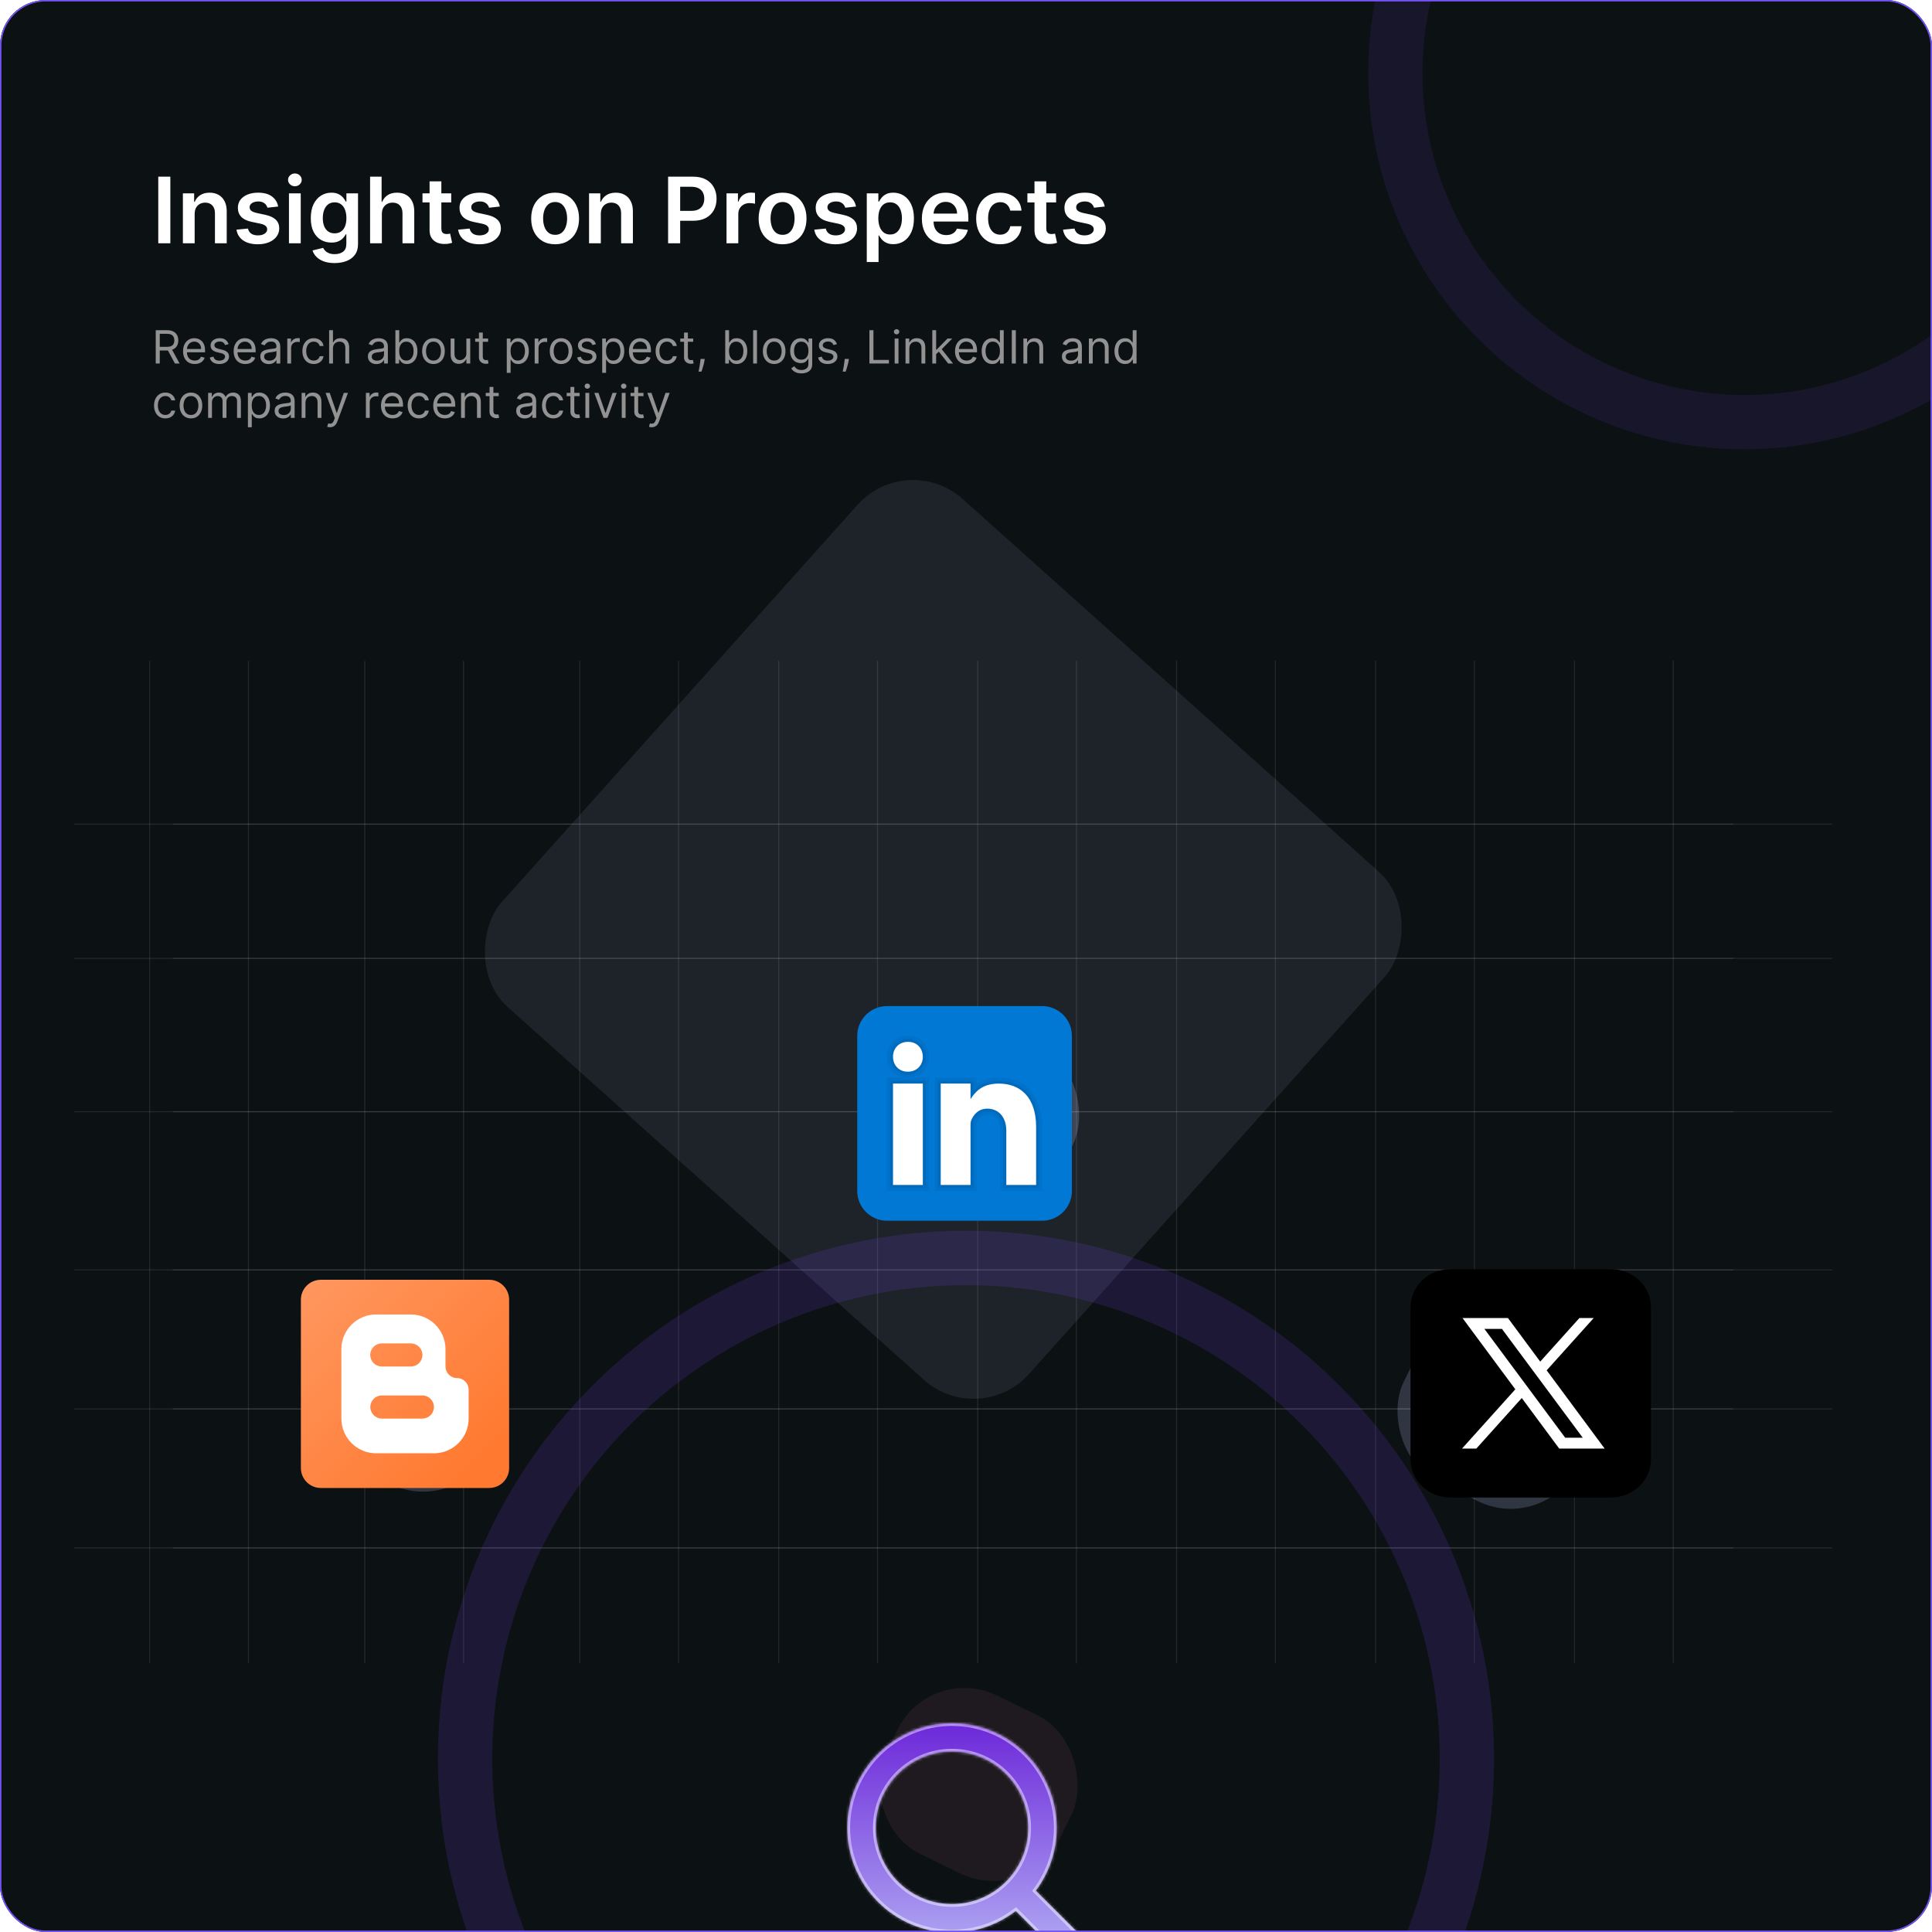 <svg width="675" height="675" viewBox="0 0 675 675" fill="none" xmlns="http://www.w3.org/2000/svg">
<g clip-path="url(#clip0_72_734)">
<rect width="675" height="675" rx="16" fill="#0C1113"/>
<g filter="url(#filter0_f_72_734)">
<rect x="325.88" y="347" width="67.154" height="61.501" rx="26" transform="rotate(25.916 325.88 347)" fill="#C1CAFA" fill-opacity="0.2"/>
</g>
<g filter="url(#filter1_f_72_734)">
<rect x="125.88" y="445" width="67.67" height="61.501" rx="26" transform="rotate(25.916 125.88 445)" fill="#C1CAFA" fill-opacity="0.2"/>
</g>
<g filter="url(#filter2_f_72_734)">
<rect x="505.88" y="451" width="67.67" height="61.501" rx="26" transform="rotate(25.916 505.88 451)" fill="#C1CAFA" fill-opacity="0.2"/>
</g>
<g filter="url(#filter3_f_72_734)">
<rect x="324.88" y="581" width="67.67" height="61.501" rx="26" transform="rotate(25.916 324.88 581)" fill="#FF7DA4" fill-opacity="0.08"/>
</g>
<g filter="url(#filter4_f_72_734)">
<rect x="316.966" y="157" width="247.231" height="238.259" rx="26" transform="rotate(41.851 316.966 157)" fill="#C1CAFA" fill-opacity="0.1"/>
</g>
<path d="M26 334.828L605.495 334.828" stroke="white" stroke-opacity="0.1" stroke-width="0.35" stroke-linecap="round"/>
<path d="M26 388.416L605.495 388.416" stroke="white" stroke-opacity="0.1" stroke-width="0.35" stroke-linecap="round"/>
<path d="M26 443.679L605.495 443.679" stroke="white" stroke-opacity="0.1" stroke-width="0.35" stroke-linecap="round"/>
<path d="M26 492.244L605.495 492.244" stroke="white" stroke-opacity="0.1" stroke-width="0.35" stroke-linecap="round"/>
<path d="M26 540.809L605.495 540.808" stroke="white" stroke-opacity="0.1" stroke-width="0.35" stroke-linecap="round"/>
<path d="M26 287.938L605.495 287.938" stroke="white" stroke-opacity="0.1" stroke-width="0.35" stroke-linecap="round"/>
<path d="M202.572 581V231" stroke="white" stroke-opacity="0.1" stroke-width="0.35" stroke-linecap="round"/>
<path d="M272.074 581V231" stroke="white" stroke-opacity="0.1" stroke-width="0.35" stroke-linecap="round"/>
<path d="M341.577 581V231" stroke="white" stroke-opacity="0.1" stroke-width="0.35" stroke-linecap="round"/>
<path d="M411.078 581V231" stroke="white" stroke-opacity="0.1" stroke-width="0.35" stroke-linecap="round"/>
<path d="M480.58 581V231" stroke="white" stroke-opacity="0.1" stroke-width="0.35" stroke-linecap="round"/>
<path d="M550.082 581V231" stroke="white" stroke-opacity="0.1" stroke-width="0.35" stroke-linecap="round"/>
<path d="M127.435 581L127.435 231" stroke="white" stroke-opacity="0.1" stroke-width="0.35" stroke-linecap="round"/>
<path d="M52.298 581L52.298 231" stroke="white" stroke-opacity="0.1" stroke-width="0.35" stroke-linecap="round"/>
<path d="M60.505 334.828L640 334.828" stroke="white" stroke-opacity="0.1" stroke-width="0.35" stroke-linecap="round"/>
<path d="M60.505 388.416L640 388.416" stroke="white" stroke-opacity="0.1" stroke-width="0.35" stroke-linecap="round"/>
<path d="M60.505 443.679L640 443.679" stroke="white" stroke-opacity="0.1" stroke-width="0.35" stroke-linecap="round"/>
<path d="M60.505 492.244L640 492.244" stroke="white" stroke-opacity="0.1" stroke-width="0.35" stroke-linecap="round"/>
<path d="M60.505 540.809L640 540.808" stroke="white" stroke-opacity="0.1" stroke-width="0.35" stroke-linecap="round"/>
<path d="M60.505 287.938L640 287.938" stroke="white" stroke-opacity="0.1" stroke-width="0.35" stroke-linecap="round"/>
<path d="M237.077 581V231" stroke="white" stroke-opacity="0.1" stroke-width="0.35" stroke-linecap="round"/>
<path d="M306.578 581V231" stroke="white" stroke-opacity="0.1" stroke-width="0.35" stroke-linecap="round"/>
<path d="M376.081 581V231" stroke="white" stroke-opacity="0.1" stroke-width="0.35" stroke-linecap="round"/>
<path d="M445.582 581V231" stroke="white" stroke-opacity="0.1" stroke-width="0.35" stroke-linecap="round"/>
<path d="M515.085 581V231" stroke="white" stroke-opacity="0.1" stroke-width="0.35" stroke-linecap="round"/>
<path d="M584.586 581V231" stroke="white" stroke-opacity="0.1" stroke-width="0.35" stroke-linecap="round"/>
<path d="M161.94 581V231" stroke="white" stroke-opacity="0.1" stroke-width="0.35" stroke-linecap="round"/>
<path d="M86.803 581L86.803 231" stroke="white" stroke-opacity="0.1" stroke-width="0.35" stroke-linecap="round"/>
<path d="M59.511 61.727V85H55.295V61.727H59.511ZM68.008 74.773V85H63.895V67.546H67.827V70.511H68.031C68.433 69.534 69.073 68.758 69.952 68.182C70.838 67.606 71.933 67.318 73.236 67.318C74.44 67.318 75.49 67.576 76.383 68.091C77.285 68.606 77.982 69.352 78.474 70.329C78.974 71.307 79.221 72.492 79.213 73.886V85H75.099V74.523C75.099 73.356 74.796 72.443 74.19 71.784C73.592 71.125 72.762 70.796 71.702 70.796C70.982 70.796 70.342 70.954 69.781 71.273C69.228 71.583 68.793 72.034 68.474 72.625C68.164 73.216 68.008 73.932 68.008 74.773ZM97.19 72.159L93.44 72.568C93.334 72.189 93.149 71.833 92.883 71.5C92.626 71.167 92.278 70.898 91.838 70.693C91.399 70.489 90.861 70.386 90.224 70.386C89.368 70.386 88.649 70.572 88.065 70.943C87.49 71.314 87.206 71.796 87.213 72.386C87.206 72.894 87.391 73.307 87.77 73.625C88.156 73.943 88.793 74.204 89.679 74.409L92.656 75.046C94.308 75.401 95.535 75.966 96.338 76.739C97.149 77.511 97.558 78.523 97.565 79.773C97.558 80.871 97.236 81.841 96.599 82.682C95.971 83.515 95.096 84.167 93.974 84.636C92.853 85.106 91.565 85.341 90.111 85.341C87.974 85.341 86.255 84.894 84.952 84C83.649 83.099 82.872 81.845 82.622 80.239L86.633 79.852C86.815 80.64 87.202 81.235 87.793 81.636C88.383 82.038 89.153 82.239 90.099 82.239C91.077 82.239 91.861 82.038 92.452 81.636C93.05 81.235 93.349 80.739 93.349 80.148C93.349 79.648 93.156 79.235 92.77 78.909C92.391 78.583 91.8 78.333 90.997 78.159L88.02 77.534C86.346 77.186 85.107 76.599 84.304 75.773C83.501 74.939 83.103 73.886 83.111 72.614C83.103 71.538 83.395 70.606 83.986 69.818C84.584 69.023 85.414 68.409 86.474 67.977C87.543 67.538 88.774 67.318 90.168 67.318C92.213 67.318 93.823 67.754 94.997 68.625C96.179 69.496 96.91 70.674 97.19 72.159ZM100.957 85V67.546H105.071V85H100.957ZM103.026 65.068C102.374 65.068 101.813 64.852 101.344 64.421C100.874 63.981 100.639 63.455 100.639 62.841C100.639 62.22 100.874 61.693 101.344 61.261C101.813 60.822 102.374 60.602 103.026 60.602C103.685 60.602 104.245 60.822 104.707 61.261C105.177 61.693 105.412 62.22 105.412 62.841C105.412 63.455 105.177 63.981 104.707 64.421C104.245 64.852 103.685 65.068 103.026 65.068ZM116.892 91.909C115.415 91.909 114.146 91.708 113.085 91.307C112.025 90.913 111.172 90.383 110.528 89.716C109.884 89.049 109.438 88.311 109.188 87.5L112.892 86.602C113.059 86.943 113.301 87.28 113.619 87.614C113.938 87.954 114.366 88.235 114.903 88.454C115.449 88.682 116.134 88.796 116.96 88.796C118.127 88.796 119.093 88.511 119.858 87.943C120.623 87.383 121.006 86.458 121.006 85.171V81.864H120.801C120.589 82.288 120.278 82.724 119.869 83.171C119.468 83.617 118.934 83.992 118.267 84.296C117.608 84.599 116.778 84.75 115.778 84.75C114.438 84.75 113.222 84.436 112.131 83.807C111.047 83.171 110.184 82.224 109.54 80.966C108.903 79.701 108.585 78.117 108.585 76.216C108.585 74.299 108.903 72.682 109.54 71.364C110.184 70.038 111.051 69.034 112.142 68.352C113.233 67.663 114.449 67.318 115.79 67.318C116.813 67.318 117.653 67.492 118.312 67.841C118.979 68.182 119.509 68.595 119.903 69.079C120.297 69.557 120.597 70.008 120.801 70.432H121.028V67.546H125.085V85.284C125.085 86.776 124.729 88.011 124.017 88.989C123.305 89.966 122.331 90.697 121.097 91.182C119.862 91.667 118.46 91.909 116.892 91.909ZM116.926 81.523C117.797 81.523 118.54 81.311 119.153 80.886C119.767 80.462 120.233 79.852 120.551 79.057C120.869 78.261 121.028 77.307 121.028 76.193C121.028 75.095 120.869 74.133 120.551 73.307C120.241 72.481 119.778 71.841 119.165 71.386C118.559 70.924 117.813 70.693 116.926 70.693C116.009 70.693 115.244 70.932 114.631 71.409C114.017 71.886 113.555 72.542 113.244 73.375C112.934 74.201 112.778 75.14 112.778 76.193C112.778 77.261 112.934 78.197 113.244 79C113.563 79.796 114.028 80.417 114.642 80.864C115.263 81.303 116.025 81.523 116.926 81.523ZM133.415 74.773V85H129.301V61.727H133.324V70.511H133.528C133.938 69.526 134.57 68.75 135.426 68.182C136.29 67.606 137.388 67.318 138.722 67.318C139.934 67.318 140.991 67.572 141.892 68.079C142.794 68.587 143.491 69.329 143.983 70.307C144.483 71.284 144.733 72.477 144.733 73.886V85H140.619V74.523C140.619 73.349 140.316 72.436 139.71 71.784C139.112 71.125 138.271 70.796 137.188 70.796C136.46 70.796 135.809 70.954 135.233 71.273C134.665 71.583 134.218 72.034 133.892 72.625C133.574 73.216 133.415 73.932 133.415 74.773ZM157.642 67.546V70.727H147.608V67.546H157.642ZM150.085 63.364H154.199V79.75C154.199 80.303 154.282 80.727 154.449 81.023C154.623 81.311 154.85 81.508 155.131 81.614C155.411 81.72 155.722 81.773 156.062 81.773C156.32 81.773 156.555 81.754 156.767 81.716C156.987 81.678 157.153 81.644 157.267 81.614L157.96 84.829C157.741 84.905 157.426 84.989 157.017 85.079C156.616 85.171 156.123 85.224 155.54 85.239C154.509 85.269 153.581 85.114 152.756 84.773C151.93 84.424 151.275 83.886 150.79 83.159C150.313 82.432 150.078 81.523 150.085 80.432V63.364ZM174.628 72.159L170.878 72.568C170.772 72.189 170.586 71.833 170.321 71.5C170.063 71.167 169.715 70.898 169.276 70.693C168.836 70.489 168.298 70.386 167.662 70.386C166.806 70.386 166.086 70.572 165.503 70.943C164.927 71.314 164.643 71.796 164.651 72.386C164.643 72.894 164.829 73.307 165.207 73.625C165.594 73.943 166.23 74.204 167.116 74.409L170.094 75.046C171.745 75.401 172.973 75.966 173.776 76.739C174.586 77.511 174.995 78.523 175.003 79.773C174.995 80.871 174.673 81.841 174.037 82.682C173.408 83.515 172.533 84.167 171.412 84.636C170.291 85.106 169.003 85.341 167.548 85.341C165.412 85.341 163.692 84.894 162.389 84C161.086 83.099 160.31 81.845 160.06 80.239L164.071 79.852C164.253 80.64 164.639 81.235 165.23 81.636C165.821 82.038 166.59 82.239 167.537 82.239C168.514 82.239 169.298 82.038 169.889 81.636C170.488 81.235 170.787 80.739 170.787 80.148C170.787 79.648 170.594 79.235 170.207 78.909C169.829 78.583 169.238 78.333 168.435 78.159L165.457 77.534C163.783 77.186 162.545 76.599 161.741 75.773C160.938 74.939 160.541 73.886 160.548 72.614C160.541 71.538 160.832 70.606 161.423 69.818C162.022 69.023 162.851 68.409 163.912 67.977C164.98 67.538 166.211 67.318 167.605 67.318C169.651 67.318 171.26 67.754 172.435 68.625C173.616 69.496 174.348 70.674 174.628 72.159ZM193.946 85.341C192.241 85.341 190.764 84.966 189.514 84.216C188.264 83.466 187.295 82.417 186.605 81.068C185.923 79.72 185.582 78.144 185.582 76.341C185.582 74.538 185.923 72.958 186.605 71.602C187.295 70.246 188.264 69.193 189.514 68.443C190.764 67.693 192.241 67.318 193.946 67.318C195.651 67.318 197.128 67.693 198.378 68.443C199.628 69.193 200.594 70.246 201.276 71.602C201.965 72.958 202.31 74.538 202.31 76.341C202.31 78.144 201.965 79.72 201.276 81.068C200.594 82.417 199.628 83.466 198.378 84.216C197.128 84.966 195.651 85.341 193.946 85.341ZM193.969 82.046C194.893 82.046 195.666 81.792 196.287 81.284C196.908 80.769 197.37 80.079 197.673 79.216C197.984 78.352 198.139 77.39 198.139 76.329C198.139 75.261 197.984 74.296 197.673 73.432C197.37 72.561 196.908 71.867 196.287 71.352C195.666 70.837 194.893 70.579 193.969 70.579C193.022 70.579 192.234 70.837 191.605 71.352C190.984 71.867 190.518 72.561 190.207 73.432C189.904 74.296 189.753 75.261 189.753 76.329C189.753 77.39 189.904 78.352 190.207 79.216C190.518 80.079 190.984 80.769 191.605 81.284C192.234 81.792 193.022 82.046 193.969 82.046ZM209.915 74.773V85H205.801V67.546H209.733V70.511H209.938C210.339 69.534 210.979 68.758 211.858 68.182C212.744 67.606 213.839 67.318 215.142 67.318C216.347 67.318 217.396 67.576 218.29 68.091C219.191 68.606 219.888 69.352 220.381 70.329C220.881 71.307 221.127 72.492 221.119 73.886V85H217.006V74.523C217.006 73.356 216.703 72.443 216.097 71.784C215.498 71.125 214.669 70.796 213.608 70.796C212.888 70.796 212.248 70.954 211.688 71.273C211.134 71.583 210.699 72.034 210.381 72.625C210.07 73.216 209.915 73.932 209.915 74.773ZM233.42 85V61.727H242.148C243.936 61.727 245.436 62.061 246.648 62.727C247.867 63.394 248.788 64.311 249.409 65.477C250.038 66.636 250.352 67.954 250.352 69.432C250.352 70.924 250.038 72.25 249.409 73.409C248.78 74.568 247.852 75.481 246.625 76.148C245.398 76.807 243.886 77.136 242.091 77.136H236.307V73.671H241.523C242.568 73.671 243.424 73.489 244.091 73.125C244.758 72.761 245.25 72.261 245.568 71.625C245.894 70.989 246.057 70.258 246.057 69.432C246.057 68.606 245.894 67.879 245.568 67.25C245.25 66.621 244.754 66.133 244.08 65.784C243.413 65.428 242.553 65.25 241.5 65.25H237.636V85H233.42ZM253.832 85V67.546H257.821V70.454H258.003C258.321 69.447 258.866 68.671 259.639 68.125C260.42 67.572 261.31 67.296 262.31 67.296C262.537 67.296 262.791 67.307 263.071 67.329C263.359 67.345 263.598 67.371 263.787 67.409V71.193C263.613 71.133 263.336 71.079 262.957 71.034C262.586 70.981 262.226 70.954 261.878 70.954C261.128 70.954 260.454 71.117 259.855 71.443C259.264 71.761 258.798 72.204 258.457 72.773C258.116 73.341 257.946 73.996 257.946 74.739V85H253.832ZM273.415 85.341C271.71 85.341 270.233 84.966 268.983 84.216C267.733 83.466 266.763 82.417 266.074 81.068C265.392 79.72 265.051 78.144 265.051 76.341C265.051 74.538 265.392 72.958 266.074 71.602C266.763 70.246 267.733 69.193 268.983 68.443C270.233 67.693 271.71 67.318 273.415 67.318C275.119 67.318 276.597 67.693 277.847 68.443C279.097 69.193 280.063 70.246 280.744 71.602C281.434 72.958 281.778 74.538 281.778 76.341C281.778 78.144 281.434 79.72 280.744 81.068C280.063 82.417 279.097 83.466 277.847 84.216C276.597 84.966 275.119 85.341 273.415 85.341ZM273.438 82.046C274.362 82.046 275.134 81.792 275.756 81.284C276.377 80.769 276.839 80.079 277.142 79.216C277.453 78.352 277.608 77.39 277.608 76.329C277.608 75.261 277.453 74.296 277.142 73.432C276.839 72.561 276.377 71.867 275.756 71.352C275.134 70.837 274.362 70.579 273.438 70.579C272.491 70.579 271.703 70.837 271.074 71.352C270.453 71.867 269.987 72.561 269.676 73.432C269.373 74.296 269.222 75.261 269.222 76.329C269.222 77.39 269.373 78.352 269.676 79.216C269.987 80.079 270.453 80.769 271.074 81.284C271.703 81.792 272.491 82.046 273.438 82.046ZM299.065 72.159L295.315 72.568C295.209 72.189 295.024 71.833 294.759 71.5C294.501 71.167 294.152 70.898 293.713 70.693C293.274 70.489 292.736 70.386 292.099 70.386C291.243 70.386 290.524 70.572 289.94 70.943C289.365 71.314 289.08 71.796 289.088 72.386C289.08 72.894 289.266 73.307 289.645 73.625C290.031 73.943 290.668 74.204 291.554 74.409L294.531 75.046C296.183 75.401 297.41 75.966 298.213 76.739C299.024 77.511 299.433 78.523 299.44 79.773C299.433 80.871 299.111 81.841 298.474 82.682C297.846 83.515 296.971 84.167 295.849 84.636C294.728 85.106 293.44 85.341 291.986 85.341C289.849 85.341 288.13 84.894 286.827 84C285.524 83.099 284.747 81.845 284.497 80.239L288.509 79.852C288.69 80.64 289.077 81.235 289.668 81.636C290.259 82.038 291.027 82.239 291.974 82.239C292.952 82.239 293.736 82.038 294.327 81.636C294.925 81.235 295.224 80.739 295.224 80.148C295.224 79.648 295.031 79.235 294.645 78.909C294.266 78.583 293.675 78.333 292.872 78.159L289.895 77.534C288.221 77.186 286.982 76.599 286.179 75.773C285.376 74.939 284.978 73.886 284.986 72.614C284.978 71.538 285.27 70.606 285.861 69.818C286.459 69.023 287.289 68.409 288.349 67.977C289.418 67.538 290.649 67.318 292.043 67.318C294.088 67.318 295.698 67.754 296.872 68.625C298.054 69.496 298.785 70.674 299.065 72.159ZM302.832 91.546V67.546H306.878V70.432H307.116C307.329 70.008 307.628 69.557 308.014 69.079C308.401 68.595 308.923 68.182 309.582 67.841C310.241 67.492 311.082 67.318 312.105 67.318C313.454 67.318 314.67 67.663 315.753 68.352C316.844 69.034 317.707 70.046 318.344 71.386C318.988 72.72 319.31 74.356 319.31 76.296C319.31 78.212 318.995 79.841 318.366 81.182C317.738 82.523 316.882 83.546 315.798 84.25C314.715 84.954 313.488 85.307 312.116 85.307C311.116 85.307 310.287 85.14 309.628 84.807C308.969 84.474 308.438 84.072 308.037 83.602C307.643 83.125 307.336 82.674 307.116 82.25H306.946V91.546H302.832ZM306.866 76.273C306.866 77.401 307.026 78.39 307.344 79.239C307.67 80.087 308.135 80.75 308.741 81.227C309.355 81.697 310.098 81.932 310.969 81.932C311.878 81.932 312.639 81.689 313.253 81.204C313.866 80.712 314.329 80.042 314.639 79.193C314.957 78.337 315.116 77.364 315.116 76.273C315.116 75.189 314.961 74.227 314.651 73.386C314.34 72.546 313.878 71.886 313.264 71.409C312.651 70.932 311.885 70.693 310.969 70.693C310.09 70.693 309.344 70.924 308.73 71.386C308.116 71.849 307.651 72.496 307.332 73.329C307.022 74.163 306.866 75.144 306.866 76.273ZM330.56 85.341C328.81 85.341 327.298 84.977 326.026 84.25C324.76 83.515 323.787 82.477 323.105 81.136C322.423 79.788 322.082 78.201 322.082 76.375C322.082 74.579 322.423 73.004 323.105 71.648C323.795 70.284 324.757 69.224 325.991 68.466C327.226 67.701 328.677 67.318 330.344 67.318C331.42 67.318 332.435 67.492 333.389 67.841C334.351 68.182 335.2 68.712 335.935 69.432C336.677 70.151 337.26 71.068 337.685 72.182C338.109 73.288 338.321 74.606 338.321 76.136V77.398H324.014V74.625H334.378C334.37 73.837 334.2 73.136 333.866 72.523C333.533 71.901 333.067 71.413 332.469 71.057C331.878 70.701 331.188 70.523 330.401 70.523C329.56 70.523 328.821 70.727 328.185 71.136C327.548 71.538 327.052 72.068 326.696 72.727C326.348 73.379 326.17 74.095 326.162 74.875V77.296C326.162 78.311 326.348 79.182 326.719 79.909C327.09 80.629 327.609 81.182 328.276 81.568C328.942 81.947 329.723 82.136 330.616 82.136C331.215 82.136 331.757 82.053 332.241 81.886C332.726 81.712 333.147 81.458 333.503 81.125C333.859 80.792 334.128 80.379 334.31 79.886L338.151 80.318C337.908 81.333 337.446 82.22 336.764 82.977C336.09 83.727 335.226 84.311 334.173 84.727C333.12 85.136 331.916 85.341 330.56 85.341ZM349.415 85.341C347.672 85.341 346.176 84.958 344.926 84.193C343.684 83.428 342.725 82.371 342.051 81.023C341.384 79.667 341.051 78.106 341.051 76.341C341.051 74.568 341.392 73.004 342.074 71.648C342.756 70.284 343.718 69.224 344.96 68.466C346.21 67.701 347.688 67.318 349.392 67.318C350.809 67.318 352.063 67.579 353.153 68.102C354.252 68.617 355.127 69.349 355.778 70.296C356.43 71.235 356.801 72.333 356.892 73.591H352.96C352.801 72.75 352.422 72.049 351.824 71.489C351.233 70.921 350.441 70.636 349.449 70.636C348.608 70.636 347.869 70.864 347.233 71.318C346.597 71.765 346.1 72.409 345.744 73.25C345.396 74.091 345.222 75.099 345.222 76.273C345.222 77.462 345.396 78.485 345.744 79.341C346.093 80.189 346.581 80.845 347.21 81.307C347.847 81.761 348.593 81.989 349.449 81.989C350.055 81.989 350.597 81.875 351.074 81.648C351.559 81.413 351.964 81.076 352.29 80.636C352.616 80.197 352.839 79.663 352.96 79.034H356.892C356.794 80.269 356.43 81.364 355.801 82.318C355.172 83.265 354.316 84.008 353.233 84.546C352.15 85.076 350.877 85.341 349.415 85.341ZM368.986 67.546V70.727H358.952V67.546H368.986ZM361.429 63.364H365.543V79.75C365.543 80.303 365.626 80.727 365.793 81.023C365.967 81.311 366.194 81.508 366.474 81.614C366.755 81.72 367.065 81.773 367.406 81.773C367.664 81.773 367.899 81.754 368.111 81.716C368.33 81.678 368.497 81.644 368.611 81.614L369.304 84.829C369.084 84.905 368.77 84.989 368.361 85.079C367.959 85.171 367.467 85.224 366.884 85.239C365.853 85.269 364.925 85.114 364.099 84.773C363.274 84.424 362.618 83.886 362.134 83.159C361.656 82.432 361.421 81.523 361.429 80.432V63.364ZM385.972 72.159L382.222 72.568C382.116 72.189 381.93 71.833 381.665 71.5C381.407 71.167 381.059 70.898 380.619 70.693C380.18 70.489 379.642 70.386 379.006 70.386C378.15 70.386 377.43 70.572 376.847 70.943C376.271 71.314 375.987 71.796 375.994 72.386C375.987 72.894 376.172 73.307 376.551 73.625C376.938 73.943 377.574 74.204 378.46 74.409L381.438 75.046C383.089 75.401 384.316 75.966 385.119 76.739C385.93 77.511 386.339 78.523 386.347 79.773C386.339 80.871 386.017 81.841 385.381 82.682C384.752 83.515 383.877 84.167 382.756 84.636C381.634 85.106 380.347 85.341 378.892 85.341C376.756 85.341 375.036 84.894 373.733 84C372.43 83.099 371.653 81.845 371.403 80.239L375.415 79.852C375.597 80.64 375.983 81.235 376.574 81.636C377.165 82.038 377.934 82.239 378.881 82.239C379.858 82.239 380.642 82.038 381.233 81.636C381.831 81.235 382.131 80.739 382.131 80.148C382.131 79.648 381.938 79.235 381.551 78.909C381.172 78.583 380.581 78.333 379.778 78.159L376.801 77.534C375.127 77.186 373.888 76.599 373.085 75.773C372.282 74.939 371.884 73.886 371.892 72.614C371.884 71.538 372.176 70.606 372.767 69.818C373.366 69.023 374.195 68.409 375.256 67.977C376.324 67.538 377.555 67.318 378.949 67.318C380.994 67.318 382.604 67.754 383.778 68.625C384.96 69.496 385.691 70.674 385.972 72.159Z" fill="white"/>
<path d="M54.409 127V115.364H58.341C59.25 115.364 59.996 115.519 60.58 115.83C61.163 116.136 61.595 116.559 61.875 117.097C62.155 117.634 62.295 118.246 62.295 118.932C62.295 119.617 62.155 120.225 61.875 120.756C61.595 121.286 61.165 121.703 60.585 122.006C60.006 122.305 59.265 122.455 58.364 122.455H55.182V121.182H58.318C58.939 121.182 59.439 121.091 59.818 120.909C60.201 120.727 60.477 120.47 60.648 120.136C60.822 119.799 60.909 119.398 60.909 118.932C60.909 118.466 60.822 118.059 60.648 117.71C60.474 117.362 60.195 117.093 59.812 116.903C59.43 116.71 58.924 116.614 58.295 116.614H55.818V127H54.409ZM59.886 121.773L62.75 127H61.114L58.295 121.773H59.886ZM68.027 127.182C67.186 127.182 66.461 126.996 65.851 126.625C65.245 126.25 64.777 125.727 64.447 125.057C64.122 124.383 63.959 123.598 63.959 122.705C63.959 121.811 64.122 121.023 64.447 120.341C64.777 119.655 65.235 119.121 65.822 118.739C66.413 118.352 67.103 118.159 67.891 118.159C68.345 118.159 68.794 118.235 69.237 118.386C69.68 118.538 70.084 118.784 70.447 119.125C70.811 119.462 71.101 119.909 71.317 120.466C71.533 121.023 71.641 121.708 71.641 122.523V123.091H64.913V121.932H70.277C70.277 121.439 70.178 121 69.981 120.614C69.788 120.227 69.512 119.922 69.152 119.699C68.796 119.475 68.376 119.364 67.891 119.364C67.356 119.364 66.894 119.496 66.504 119.761C66.118 120.023 65.82 120.364 65.612 120.784C65.404 121.205 65.3 121.655 65.3 122.136V122.909C65.3 123.568 65.413 124.127 65.641 124.585C65.872 125.04 66.192 125.386 66.601 125.625C67.01 125.86 67.485 125.977 68.027 125.977C68.379 125.977 68.697 125.928 68.981 125.83C69.269 125.727 69.517 125.576 69.726 125.375C69.934 125.17 70.095 124.917 70.209 124.614L71.504 124.977C71.368 125.417 71.139 125.803 70.817 126.136C70.495 126.466 70.097 126.723 69.624 126.909C69.15 127.091 68.618 127.182 68.027 127.182ZM79.862 120.227L78.658 120.568C78.582 120.367 78.47 120.172 78.322 119.983C78.178 119.79 77.981 119.631 77.731 119.506C77.481 119.381 77.162 119.318 76.771 119.318C76.237 119.318 75.792 119.441 75.436 119.688C75.084 119.93 74.908 120.239 74.908 120.614C74.908 120.947 75.029 121.21 75.271 121.403C75.514 121.597 75.892 121.758 76.408 121.886L77.703 122.205C78.483 122.394 79.065 122.684 79.447 123.074C79.83 123.46 80.021 123.958 80.021 124.568C80.021 125.068 79.877 125.515 79.59 125.909C79.305 126.303 78.908 126.614 78.396 126.841C77.885 127.068 77.29 127.182 76.612 127.182C75.722 127.182 74.985 126.989 74.402 126.602C73.819 126.216 73.449 125.652 73.294 124.909L74.567 124.591C74.688 125.061 74.917 125.413 75.254 125.648C75.595 125.883 76.04 126 76.59 126C77.215 126 77.711 125.867 78.078 125.602C78.449 125.333 78.635 125.011 78.635 124.636C78.635 124.333 78.529 124.08 78.317 123.875C78.105 123.667 77.779 123.511 77.34 123.409L75.885 123.068C75.086 122.879 74.499 122.585 74.124 122.188C73.752 121.786 73.567 121.284 73.567 120.682C73.567 120.189 73.705 119.754 73.981 119.375C74.262 118.996 74.642 118.699 75.124 118.483C75.608 118.267 76.158 118.159 76.771 118.159C77.635 118.159 78.313 118.348 78.805 118.727C79.302 119.106 79.654 119.606 79.862 120.227ZM85.699 127.182C84.858 127.182 84.133 126.996 83.523 126.625C82.917 126.25 82.449 125.727 82.119 125.057C81.794 124.383 81.631 123.598 81.631 122.705C81.631 121.811 81.794 121.023 82.119 120.341C82.449 119.655 82.907 119.121 83.494 118.739C84.085 118.352 84.775 118.159 85.562 118.159C86.017 118.159 86.466 118.235 86.909 118.386C87.352 118.538 87.756 118.784 88.119 119.125C88.483 119.462 88.773 119.909 88.989 120.466C89.204 121.023 89.312 121.708 89.312 122.523V123.091H82.585V121.932H87.949C87.949 121.439 87.85 121 87.653 120.614C87.46 120.227 87.184 119.922 86.824 119.699C86.468 119.475 86.047 119.364 85.562 119.364C85.028 119.364 84.566 119.496 84.176 119.761C83.79 120.023 83.492 120.364 83.284 120.784C83.076 121.205 82.972 121.655 82.972 122.136V122.909C82.972 123.568 83.085 124.127 83.312 124.585C83.544 125.04 83.864 125.386 84.273 125.625C84.682 125.86 85.157 125.977 85.699 125.977C86.051 125.977 86.369 125.928 86.653 125.83C86.941 125.727 87.189 125.576 87.398 125.375C87.606 125.17 87.767 124.917 87.881 124.614L89.176 124.977C89.04 125.417 88.811 125.803 88.489 126.136C88.167 126.466 87.769 126.723 87.296 126.909C86.822 127.091 86.29 127.182 85.699 127.182ZM93.921 127.205C93.367 127.205 92.865 127.1 92.415 126.892C91.964 126.68 91.606 126.375 91.341 125.977C91.076 125.576 90.943 125.091 90.943 124.523C90.943 124.023 91.042 123.617 91.239 123.307C91.436 122.992 91.699 122.746 92.028 122.568C92.358 122.39 92.722 122.258 93.119 122.17C93.521 122.08 93.924 122.008 94.329 121.955C94.86 121.886 95.29 121.835 95.619 121.801C95.953 121.763 96.195 121.701 96.347 121.614C96.502 121.527 96.579 121.375 96.579 121.159V121.114C96.579 120.553 96.426 120.117 96.119 119.807C95.816 119.496 95.356 119.341 94.739 119.341C94.099 119.341 93.597 119.481 93.233 119.761C92.869 120.042 92.614 120.341 92.466 120.659L91.193 120.205C91.421 119.674 91.724 119.261 92.102 118.966C92.485 118.667 92.901 118.458 93.352 118.341C93.807 118.22 94.254 118.159 94.693 118.159C94.974 118.159 95.296 118.193 95.659 118.261C96.026 118.326 96.381 118.46 96.722 118.665C97.066 118.869 97.352 119.178 97.579 119.591C97.807 120.004 97.921 120.557 97.921 121.25V127H96.579V125.818H96.511C96.421 126.008 96.269 126.21 96.057 126.426C95.845 126.642 95.562 126.826 95.21 126.977C94.858 127.129 94.428 127.205 93.921 127.205ZM94.125 126C94.655 126 95.102 125.896 95.466 125.688C95.833 125.479 96.11 125.21 96.296 124.881C96.485 124.551 96.579 124.205 96.579 123.841V122.614C96.523 122.682 96.398 122.744 96.204 122.801C96.015 122.854 95.796 122.902 95.546 122.943C95.299 122.981 95.059 123.015 94.824 123.045C94.593 123.072 94.405 123.095 94.261 123.114C93.913 123.159 93.587 123.233 93.284 123.335C92.985 123.434 92.742 123.583 92.557 123.784C92.375 123.981 92.284 124.25 92.284 124.591C92.284 125.057 92.456 125.409 92.801 125.648C93.15 125.883 93.591 126 94.125 126ZM100.368 127V118.273H101.663V119.591H101.754C101.913 119.159 102.201 118.809 102.618 118.54C103.035 118.271 103.504 118.136 104.027 118.136C104.125 118.136 104.249 118.138 104.396 118.142C104.544 118.146 104.656 118.152 104.732 118.159V119.523C104.686 119.511 104.582 119.494 104.419 119.472C104.26 119.445 104.091 119.432 103.913 119.432C103.489 119.432 103.11 119.521 102.777 119.699C102.447 119.873 102.186 120.116 101.993 120.426C101.804 120.733 101.709 121.083 101.709 121.477V127H100.368ZM109.601 127.182C108.783 127.182 108.078 126.989 107.487 126.602C106.896 126.216 106.442 125.684 106.124 125.006C105.805 124.328 105.646 123.553 105.646 122.682C105.646 121.795 105.809 121.013 106.135 120.335C106.464 119.653 106.923 119.121 107.51 118.739C108.101 118.352 108.79 118.159 109.578 118.159C110.192 118.159 110.745 118.273 111.237 118.5C111.73 118.727 112.133 119.045 112.447 119.455C112.762 119.864 112.957 120.341 113.033 120.886H111.692C111.589 120.489 111.362 120.136 111.01 119.83C110.661 119.519 110.192 119.364 109.601 119.364C109.078 119.364 108.62 119.5 108.226 119.773C107.836 120.042 107.531 120.422 107.311 120.915C107.095 121.403 106.987 121.977 106.987 122.636C106.987 123.311 107.093 123.898 107.305 124.398C107.521 124.898 107.824 125.286 108.214 125.562C108.608 125.839 109.071 125.977 109.601 125.977C109.949 125.977 110.266 125.917 110.55 125.795C110.834 125.674 111.074 125.5 111.271 125.273C111.468 125.045 111.608 124.773 111.692 124.455H113.033C112.957 124.97 112.769 125.434 112.47 125.847C112.175 126.256 111.783 126.581 111.294 126.824C110.809 127.062 110.245 127.182 109.601 127.182ZM116.334 121.75V127H114.993V115.364H116.334V119.636H116.447C116.652 119.186 116.959 118.828 117.368 118.562C117.781 118.294 118.33 118.159 119.016 118.159C119.61 118.159 120.131 118.278 120.578 118.517C121.025 118.752 121.372 119.114 121.618 119.602C121.868 120.087 121.993 120.705 121.993 121.455V127H120.652V121.545C120.652 120.852 120.472 120.316 120.112 119.938C119.756 119.555 119.262 119.364 118.629 119.364C118.19 119.364 117.796 119.456 117.447 119.642C117.103 119.828 116.83 120.098 116.629 120.455C116.432 120.811 116.334 121.242 116.334 121.75ZM131.514 127.205C130.961 127.205 130.459 127.1 130.009 126.892C129.558 126.68 129.2 126.375 128.935 125.977C128.67 125.576 128.537 125.091 128.537 124.523C128.537 124.023 128.635 123.617 128.832 123.307C129.029 122.992 129.293 122.746 129.622 122.568C129.952 122.39 130.315 122.258 130.713 122.17C131.115 122.08 131.518 122.008 131.923 121.955C132.454 121.886 132.884 121.835 133.213 121.801C133.546 121.763 133.789 121.701 133.94 121.614C134.096 121.527 134.173 121.375 134.173 121.159V121.114C134.173 120.553 134.02 120.117 133.713 119.807C133.41 119.496 132.95 119.341 132.332 119.341C131.692 119.341 131.19 119.481 130.827 119.761C130.463 120.042 130.207 120.341 130.06 120.659L128.787 120.205C129.014 119.674 129.317 119.261 129.696 118.966C130.079 118.667 130.495 118.458 130.946 118.341C131.401 118.22 131.848 118.159 132.287 118.159C132.567 118.159 132.889 118.193 133.253 118.261C133.62 118.326 133.974 118.46 134.315 118.665C134.66 118.869 134.946 119.178 135.173 119.591C135.401 120.004 135.514 120.557 135.514 121.25V127H134.173V125.818H134.105C134.014 126.008 133.863 126.21 133.651 126.426C133.438 126.642 133.156 126.826 132.804 126.977C132.452 127.129 132.022 127.205 131.514 127.205ZM131.719 126C132.249 126 132.696 125.896 133.06 125.688C133.427 125.479 133.704 125.21 133.889 124.881C134.079 124.551 134.173 124.205 134.173 123.841V122.614C134.116 122.682 133.991 122.744 133.798 122.801C133.609 122.854 133.389 122.902 133.139 122.943C132.893 122.981 132.652 123.015 132.418 123.045C132.187 123.072 131.999 123.095 131.855 123.114C131.507 123.159 131.181 123.233 130.878 123.335C130.579 123.434 130.336 123.583 130.151 123.784C129.969 123.981 129.878 124.25 129.878 124.591C129.878 125.057 130.05 125.409 130.395 125.648C130.743 125.883 131.185 126 131.719 126ZM138.143 127V115.364H139.484V119.659H139.598C139.696 119.508 139.833 119.314 140.007 119.08C140.185 118.841 140.439 118.629 140.768 118.443C141.102 118.254 141.553 118.159 142.121 118.159C142.856 118.159 143.503 118.343 144.064 118.71C144.625 119.078 145.062 119.598 145.376 120.273C145.691 120.947 145.848 121.742 145.848 122.659C145.848 123.583 145.691 124.384 145.376 125.062C145.062 125.737 144.626 126.259 144.07 126.631C143.513 126.998 142.871 127.182 142.143 127.182C141.583 127.182 141.134 127.089 140.797 126.903C140.46 126.714 140.2 126.5 140.018 126.261C139.837 126.019 139.696 125.818 139.598 125.659H139.439V127H138.143ZM139.462 122.636C139.462 123.295 139.558 123.877 139.751 124.381C139.945 124.881 140.227 125.273 140.598 125.557C140.969 125.837 141.424 125.977 141.962 125.977C142.522 125.977 142.99 125.83 143.365 125.534C143.744 125.235 144.028 124.833 144.217 124.33C144.411 123.822 144.507 123.258 144.507 122.636C144.507 122.023 144.412 121.47 144.223 120.977C144.037 120.481 143.755 120.089 143.376 119.801C143.001 119.509 142.53 119.364 141.962 119.364C141.416 119.364 140.958 119.502 140.587 119.778C140.215 120.051 139.935 120.434 139.746 120.926C139.556 121.415 139.462 121.985 139.462 122.636ZM151.445 127.182C150.657 127.182 149.965 126.994 149.371 126.619C148.78 126.244 148.318 125.72 147.984 125.045C147.655 124.371 147.49 123.583 147.49 122.682C147.49 121.773 147.655 120.979 147.984 120.301C148.318 119.623 148.78 119.097 149.371 118.722C149.965 118.347 150.657 118.159 151.445 118.159C152.232 118.159 152.922 118.347 153.513 118.722C154.107 119.097 154.57 119.623 154.899 120.301C155.232 120.979 155.399 121.773 155.399 122.682C155.399 123.583 155.232 124.371 154.899 125.045C154.57 125.72 154.107 126.244 153.513 126.619C152.922 126.994 152.232 127.182 151.445 127.182ZM151.445 125.977C152.043 125.977 152.536 125.824 152.922 125.517C153.308 125.21 153.594 124.807 153.78 124.307C153.965 123.807 154.058 123.265 154.058 122.682C154.058 122.098 153.965 121.555 153.78 121.051C153.594 120.547 153.308 120.14 152.922 119.83C152.536 119.519 152.043 119.364 151.445 119.364C150.846 119.364 150.354 119.519 149.967 119.83C149.581 120.14 149.295 120.547 149.109 121.051C148.924 121.555 148.831 122.098 148.831 122.682C148.831 123.265 148.924 123.807 149.109 124.307C149.295 124.807 149.581 125.21 149.967 125.517C150.354 125.824 150.846 125.977 151.445 125.977ZM162.946 123.432V118.273H164.287V127H162.946V125.523H162.855C162.651 125.966 162.332 126.343 161.901 126.653C161.469 126.96 160.923 127.114 160.264 127.114C159.719 127.114 159.234 126.994 158.81 126.756C158.385 126.513 158.052 126.15 157.81 125.665C157.567 125.176 157.446 124.561 157.446 123.818V118.273H158.787V123.727C158.787 124.364 158.965 124.871 159.321 125.25C159.681 125.629 160.139 125.818 160.696 125.818C161.029 125.818 161.368 125.733 161.713 125.562C162.062 125.392 162.353 125.131 162.588 124.778C162.827 124.426 162.946 123.977 162.946 123.432ZM170.538 118.273V119.409H166.016V118.273H170.538ZM167.334 116.182H168.675V124.5C168.675 124.879 168.73 125.163 168.839 125.352C168.953 125.538 169.097 125.663 169.271 125.727C169.449 125.788 169.637 125.818 169.834 125.818C169.982 125.818 170.103 125.811 170.197 125.795C170.292 125.777 170.368 125.761 170.425 125.75L170.697 126.955C170.607 126.989 170.48 127.023 170.317 127.057C170.154 127.095 169.947 127.114 169.697 127.114C169.319 127.114 168.947 127.032 168.584 126.869C168.224 126.706 167.925 126.458 167.686 126.125C167.451 125.792 167.334 125.371 167.334 124.864V116.182ZM177.055 130.273V118.273H178.351V119.659H178.51C178.608 119.508 178.745 119.314 178.919 119.08C179.097 118.841 179.351 118.629 179.68 118.443C180.014 118.254 180.464 118.159 181.033 118.159C181.768 118.159 182.415 118.343 182.976 118.71C183.536 119.078 183.974 119.598 184.288 120.273C184.603 120.947 184.76 121.742 184.76 122.659C184.76 123.583 184.603 124.384 184.288 125.062C183.974 125.737 183.538 126.259 182.982 126.631C182.425 126.998 181.783 127.182 181.055 127.182C180.495 127.182 180.046 127.089 179.709 126.903C179.372 126.714 179.112 126.5 178.93 126.261C178.749 126.019 178.608 125.818 178.51 125.659H178.396V130.273H177.055ZM178.374 122.636C178.374 123.295 178.47 123.877 178.663 124.381C178.857 124.881 179.139 125.273 179.51 125.557C179.881 125.837 180.336 125.977 180.874 125.977C181.434 125.977 181.902 125.83 182.277 125.534C182.656 125.235 182.94 124.833 183.129 124.33C183.322 123.822 183.419 123.258 183.419 122.636C183.419 122.023 183.324 121.47 183.135 120.977C182.949 120.481 182.667 120.089 182.288 119.801C181.913 119.509 181.442 119.364 180.874 119.364C180.328 119.364 179.87 119.502 179.499 119.778C179.127 120.051 178.847 120.434 178.658 120.926C178.468 121.415 178.374 121.985 178.374 122.636ZM186.805 127V118.273H188.101V119.591H188.192C188.351 119.159 188.639 118.809 189.055 118.54C189.472 118.271 189.942 118.136 190.464 118.136C190.563 118.136 190.686 118.138 190.834 118.142C190.982 118.146 191.093 118.152 191.169 118.159V119.523C191.124 119.511 191.019 119.494 190.857 119.472C190.697 119.445 190.529 119.432 190.351 119.432C189.927 119.432 189.548 119.521 189.214 119.699C188.885 119.873 188.624 120.116 188.43 120.426C188.241 120.733 188.146 121.083 188.146 121.477V127H186.805ZM196.038 127.182C195.25 127.182 194.559 126.994 193.964 126.619C193.374 126.244 192.911 125.72 192.578 125.045C192.249 124.371 192.084 123.583 192.084 122.682C192.084 121.773 192.249 120.979 192.578 120.301C192.911 119.623 193.374 119.097 193.964 118.722C194.559 118.347 195.25 118.159 196.038 118.159C196.826 118.159 197.516 118.347 198.107 118.722C198.701 119.097 199.163 119.623 199.493 120.301C199.826 120.979 199.993 121.773 199.993 122.682C199.993 123.583 199.826 124.371 199.493 125.045C199.163 125.72 198.701 126.244 198.107 126.619C197.516 126.994 196.826 127.182 196.038 127.182ZM196.038 125.977C196.637 125.977 197.129 125.824 197.516 125.517C197.902 125.21 198.188 124.807 198.374 124.307C198.559 123.807 198.652 123.265 198.652 122.682C198.652 122.098 198.559 121.555 198.374 121.051C198.188 120.547 197.902 120.14 197.516 119.83C197.129 119.519 196.637 119.364 196.038 119.364C195.44 119.364 194.947 119.519 194.561 119.83C194.175 120.14 193.889 120.547 193.703 121.051C193.518 121.555 193.425 122.098 193.425 122.682C193.425 123.265 193.518 123.807 193.703 124.307C193.889 124.807 194.175 125.21 194.561 125.517C194.947 125.824 195.44 125.977 196.038 125.977ZM208.222 120.227L207.017 120.568C206.941 120.367 206.83 120.172 206.682 119.983C206.538 119.79 206.341 119.631 206.091 119.506C205.841 119.381 205.521 119.318 205.131 119.318C204.597 119.318 204.152 119.441 203.795 119.688C203.443 119.93 203.267 120.239 203.267 120.614C203.267 120.947 203.388 121.21 203.631 121.403C203.873 121.597 204.252 121.758 204.767 121.886L206.062 122.205C206.843 122.394 207.424 122.684 207.807 123.074C208.189 123.46 208.381 123.958 208.381 124.568C208.381 125.068 208.237 125.515 207.949 125.909C207.665 126.303 207.267 126.614 206.756 126.841C206.244 127.068 205.65 127.182 204.972 127.182C204.081 127.182 203.345 126.989 202.761 126.602C202.178 126.216 201.809 125.652 201.653 124.909L202.926 124.591C203.047 125.061 203.277 125.413 203.614 125.648C203.955 125.883 204.4 126 204.949 126C205.574 126 206.07 125.867 206.438 125.602C206.809 125.333 206.994 125.011 206.994 124.636C206.994 124.333 206.888 124.08 206.676 123.875C206.464 123.667 206.138 123.511 205.699 123.409L204.244 123.068C203.445 122.879 202.858 122.585 202.483 122.188C202.112 121.786 201.926 121.284 201.926 120.682C201.926 120.189 202.064 119.754 202.341 119.375C202.621 118.996 203.002 118.699 203.483 118.483C203.968 118.267 204.517 118.159 205.131 118.159C205.994 118.159 206.672 118.348 207.165 118.727C207.661 119.106 208.013 119.606 208.222 120.227ZM210.399 130.273V118.273H211.695V119.659H211.854C211.952 119.508 212.089 119.314 212.263 119.08C212.441 118.841 212.695 118.629 213.024 118.443C213.357 118.254 213.808 118.159 214.376 118.159C215.111 118.159 215.759 118.343 216.32 118.71C216.88 119.078 217.318 119.598 217.632 120.273C217.946 120.947 218.104 121.742 218.104 122.659C218.104 123.583 217.946 124.384 217.632 125.062C217.318 125.737 216.882 126.259 216.325 126.631C215.768 126.998 215.126 127.182 214.399 127.182C213.839 127.182 213.39 127.089 213.053 126.903C212.715 126.714 212.456 126.5 212.274 126.261C212.092 126.019 211.952 125.818 211.854 125.659H211.74V130.273H210.399ZM211.717 122.636C211.717 123.295 211.814 123.877 212.007 124.381C212.2 124.881 212.482 125.273 212.854 125.557C213.225 125.837 213.679 125.977 214.217 125.977C214.778 125.977 215.246 125.83 215.621 125.534C216 125.235 216.284 124.833 216.473 124.33C216.666 123.822 216.763 123.258 216.763 122.636C216.763 122.023 216.668 121.47 216.479 120.977C216.293 120.481 216.011 120.089 215.632 119.801C215.257 119.509 214.786 119.364 214.217 119.364C213.672 119.364 213.214 119.502 212.842 119.778C212.471 120.051 212.191 120.434 212.001 120.926C211.812 121.415 211.717 121.985 211.717 122.636ZM223.808 127.182C222.967 127.182 222.242 126.996 221.632 126.625C221.026 126.25 220.558 125.727 220.229 125.057C219.903 124.383 219.74 123.598 219.74 122.705C219.74 121.811 219.903 121.023 220.229 120.341C220.558 119.655 221.017 119.121 221.604 118.739C222.195 118.352 222.884 118.159 223.672 118.159C224.126 118.159 224.575 118.235 225.018 118.386C225.462 118.538 225.865 118.784 226.229 119.125C226.592 119.462 226.882 119.909 227.098 120.466C227.314 121.023 227.422 121.708 227.422 122.523V123.091H220.695V121.932H226.058C226.058 121.439 225.96 121 225.763 120.614C225.57 120.227 225.293 119.922 224.933 119.699C224.577 119.475 224.157 119.364 223.672 119.364C223.138 119.364 222.676 119.496 222.286 119.761C221.899 120.023 221.602 120.364 221.393 120.784C221.185 121.205 221.081 121.655 221.081 122.136V122.909C221.081 123.568 221.195 124.127 221.422 124.585C221.653 125.04 221.973 125.386 222.382 125.625C222.791 125.86 223.267 125.977 223.808 125.977C224.161 125.977 224.479 125.928 224.763 125.83C225.051 125.727 225.299 125.576 225.507 125.375C225.715 125.17 225.876 124.917 225.99 124.614L227.286 124.977C227.149 125.417 226.92 125.803 226.598 126.136C226.276 126.466 225.878 126.723 225.405 126.909C224.931 127.091 224.399 127.182 223.808 127.182ZM233.007 127.182C232.189 127.182 231.484 126.989 230.893 126.602C230.303 126.216 229.848 125.684 229.53 125.006C229.212 124.328 229.053 123.553 229.053 122.682C229.053 121.795 229.215 121.013 229.541 120.335C229.871 119.653 230.329 119.121 230.916 118.739C231.507 118.352 232.196 118.159 232.984 118.159C233.598 118.159 234.151 118.273 234.643 118.5C235.136 118.727 235.539 119.045 235.854 119.455C236.168 119.864 236.363 120.341 236.439 120.886H235.098C234.996 120.489 234.768 120.136 234.416 119.83C234.068 119.519 233.598 119.364 233.007 119.364C232.484 119.364 232.026 119.5 231.632 119.773C231.242 120.042 230.937 120.422 230.717 120.915C230.501 121.403 230.393 121.977 230.393 122.636C230.393 123.311 230.5 123.898 230.712 124.398C230.928 124.898 231.231 125.286 231.621 125.562C232.015 125.839 232.477 125.977 233.007 125.977C233.356 125.977 233.672 125.917 233.956 125.795C234.24 125.674 234.481 125.5 234.678 125.273C234.875 125.045 235.015 124.773 235.098 124.455H236.439C236.363 124.97 236.176 125.434 235.876 125.847C235.581 126.256 235.189 126.581 234.7 126.824C234.215 127.062 233.651 127.182 233.007 127.182ZM242.195 118.273V119.409H237.672V118.273H242.195ZM238.99 116.182H240.331V124.5C240.331 124.879 240.386 125.163 240.496 125.352C240.609 125.538 240.753 125.663 240.928 125.727C241.106 125.788 241.293 125.818 241.49 125.818C241.638 125.818 241.759 125.811 241.854 125.795C241.948 125.777 242.024 125.761 242.081 125.75L242.354 126.955C242.263 126.989 242.136 127.023 241.973 127.057C241.81 127.095 241.604 127.114 241.354 127.114C240.975 127.114 240.604 127.032 240.24 126.869C239.88 126.706 239.581 126.458 239.342 126.125C239.107 125.792 238.99 125.371 238.99 124.864V116.182ZM246.212 125.409L246.121 126.023C246.056 126.455 245.958 126.917 245.825 127.409C245.696 127.902 245.562 128.366 245.422 128.801C245.282 129.237 245.166 129.583 245.075 129.841H244.053C244.102 129.598 244.166 129.278 244.246 128.881C244.325 128.483 244.405 128.038 244.484 127.545C244.568 127.057 244.636 126.557 244.689 126.045L244.757 125.409H246.212ZM253.378 127V115.364H254.719V119.659H254.832C254.931 119.508 255.067 119.314 255.241 119.08C255.42 118.841 255.673 118.629 256.003 118.443C256.336 118.254 256.787 118.159 257.355 118.159C258.09 118.159 258.738 118.343 259.298 118.71C259.859 119.078 260.296 119.598 260.611 120.273C260.925 120.947 261.082 121.742 261.082 122.659C261.082 123.583 260.925 124.384 260.611 125.062C260.296 125.737 259.861 126.259 259.304 126.631C258.747 126.998 258.105 127.182 257.378 127.182C256.817 127.182 256.368 127.089 256.031 126.903C255.694 126.714 255.435 126.5 255.253 126.261C255.071 126.019 254.931 125.818 254.832 125.659H254.673V127H253.378ZM254.696 122.636C254.696 123.295 254.793 123.877 254.986 124.381C255.179 124.881 255.461 125.273 255.832 125.557C256.204 125.837 256.658 125.977 257.196 125.977C257.757 125.977 258.224 125.83 258.599 125.534C258.978 125.235 259.262 124.833 259.452 124.33C259.645 123.822 259.741 123.258 259.741 122.636C259.741 122.023 259.647 121.47 259.457 120.977C259.272 120.481 258.99 120.089 258.611 119.801C258.236 119.509 257.764 119.364 257.196 119.364C256.651 119.364 256.192 119.502 255.821 119.778C255.45 120.051 255.17 120.434 254.98 120.926C254.791 121.415 254.696 121.985 254.696 122.636ZM264.474 115.364V127H263.134V115.364H264.474ZM270.476 127.182C269.688 127.182 268.997 126.994 268.402 126.619C267.811 126.244 267.349 125.72 267.016 125.045C266.686 124.371 266.521 123.583 266.521 122.682C266.521 121.773 266.686 120.979 267.016 120.301C267.349 119.623 267.811 119.097 268.402 118.722C268.997 118.347 269.688 118.159 270.476 118.159C271.264 118.159 271.953 118.347 272.544 118.722C273.139 119.097 273.601 119.623 273.93 120.301C274.264 120.979 274.43 121.773 274.43 122.682C274.43 123.583 274.264 124.371 273.93 125.045C273.601 125.72 273.139 126.244 272.544 126.619C271.953 126.994 271.264 127.182 270.476 127.182ZM270.476 125.977C271.074 125.977 271.567 125.824 271.953 125.517C272.339 125.21 272.625 124.807 272.811 124.307C272.997 123.807 273.089 123.265 273.089 122.682C273.089 122.098 272.997 121.555 272.811 121.051C272.625 120.547 272.339 120.14 271.953 119.83C271.567 119.519 271.074 119.364 270.476 119.364C269.877 119.364 269.385 119.519 268.999 119.83C268.612 120.14 268.326 120.547 268.141 121.051C267.955 121.555 267.862 122.098 267.862 122.682C267.862 123.265 267.955 123.807 268.141 124.307C268.326 124.807 268.612 125.21 268.999 125.517C269.385 125.824 269.877 125.977 270.476 125.977ZM280 130.455C279.352 130.455 278.795 130.371 278.33 130.205C277.864 130.042 277.475 129.826 277.165 129.557C276.858 129.292 276.614 129.008 276.432 128.705L277.5 127.955C277.621 128.114 277.775 128.295 277.96 128.5C278.146 128.708 278.4 128.888 278.722 129.04C279.047 129.195 279.473 129.273 280 129.273C280.705 129.273 281.286 129.102 281.744 128.761C282.203 128.42 282.432 127.886 282.432 127.159V125.386H282.318C282.22 125.545 282.08 125.742 281.898 125.977C281.72 126.208 281.462 126.415 281.125 126.597C280.792 126.775 280.341 126.864 279.773 126.864C279.068 126.864 278.436 126.697 277.875 126.364C277.318 126.03 276.877 125.545 276.551 124.909C276.229 124.273 276.068 123.5 276.068 122.591C276.068 121.697 276.225 120.919 276.54 120.256C276.854 119.589 277.292 119.074 277.852 118.71C278.413 118.343 279.061 118.159 279.795 118.159C280.364 118.159 280.814 118.254 281.148 118.443C281.485 118.629 281.742 118.841 281.92 119.08C282.102 119.314 282.242 119.508 282.341 119.659H282.477V118.273H283.773V127.25C283.773 128 283.602 128.61 283.261 129.08C282.924 129.553 282.47 129.9 281.898 130.119C281.33 130.343 280.697 130.455 280 130.455ZM279.955 125.659C280.492 125.659 280.947 125.536 281.318 125.29C281.689 125.044 281.972 124.689 282.165 124.227C282.358 123.765 282.455 123.212 282.455 122.568C282.455 121.939 282.36 121.384 282.17 120.903C281.981 120.422 281.701 120.045 281.33 119.773C280.958 119.5 280.5 119.364 279.955 119.364C279.386 119.364 278.913 119.508 278.534 119.795C278.159 120.083 277.877 120.47 277.688 120.955C277.502 121.439 277.409 121.977 277.409 122.568C277.409 123.174 277.504 123.71 277.693 124.176C277.886 124.638 278.17 125.002 278.545 125.267C278.924 125.528 279.394 125.659 279.955 125.659ZM292.409 120.227L291.205 120.568C291.129 120.367 291.017 120.172 290.869 119.983C290.725 119.79 290.528 119.631 290.278 119.506C290.028 119.381 289.708 119.318 289.318 119.318C288.784 119.318 288.339 119.441 287.983 119.688C287.631 119.93 287.455 120.239 287.455 120.614C287.455 120.947 287.576 121.21 287.818 121.403C288.061 121.597 288.439 121.758 288.955 121.886L290.25 122.205C291.03 122.394 291.612 122.684 291.994 123.074C292.377 123.46 292.568 123.958 292.568 124.568C292.568 125.068 292.424 125.515 292.136 125.909C291.852 126.303 291.455 126.614 290.943 126.841C290.432 127.068 289.837 127.182 289.159 127.182C288.269 127.182 287.532 126.989 286.949 126.602C286.366 126.216 285.996 125.652 285.841 124.909L287.114 124.591C287.235 125.061 287.464 125.413 287.801 125.648C288.142 125.883 288.587 126 289.136 126C289.761 126 290.258 125.867 290.625 125.602C290.996 125.333 291.182 125.011 291.182 124.636C291.182 124.333 291.076 124.08 290.864 123.875C290.652 123.667 290.326 123.511 289.886 123.409L288.432 123.068C287.633 122.879 287.045 122.585 286.67 122.188C286.299 121.786 286.114 121.284 286.114 120.682C286.114 120.189 286.252 119.754 286.528 119.375C286.809 118.996 287.189 118.699 287.67 118.483C288.155 118.267 288.705 118.159 289.318 118.159C290.182 118.159 290.86 118.348 291.352 118.727C291.848 119.106 292.201 119.606 292.409 120.227ZM296.587 125.409L296.496 126.023C296.431 126.455 296.333 126.917 296.2 127.409C296.071 127.902 295.937 128.366 295.797 128.801C295.657 129.237 295.541 129.583 295.45 129.841H294.428C294.477 129.598 294.541 129.278 294.621 128.881C294.7 128.483 294.78 128.038 294.859 127.545C294.943 127.057 295.011 126.557 295.064 126.045L295.132 125.409H296.587ZM303.753 127V115.364H305.162V125.75H310.571V127H303.753ZM312.571 127V118.273H313.912V127H312.571ZM313.253 116.818C312.991 116.818 312.766 116.729 312.577 116.551C312.391 116.373 312.298 116.159 312.298 115.909C312.298 115.659 312.391 115.445 312.577 115.267C312.766 115.089 312.991 115 313.253 115C313.514 115 313.738 115.089 313.923 115.267C314.113 115.445 314.207 115.659 314.207 115.909C314.207 116.159 314.113 116.373 313.923 116.551C313.738 116.729 313.514 116.818 313.253 116.818ZM317.709 121.75V127H316.368V118.273H317.663V119.636H317.777C317.982 119.193 318.292 118.837 318.709 118.568C319.125 118.295 319.663 118.159 320.322 118.159C320.913 118.159 321.43 118.28 321.874 118.523C322.317 118.761 322.661 119.125 322.908 119.614C323.154 120.098 323.277 120.712 323.277 121.455V127H321.936V121.545C321.936 120.86 321.758 120.326 321.402 119.943C321.046 119.557 320.557 119.364 319.936 119.364C319.508 119.364 319.125 119.456 318.788 119.642C318.455 119.828 318.192 120.098 317.999 120.455C317.805 120.811 317.709 121.242 317.709 121.75ZM326.977 123.818L326.955 122.159H327.227L331.045 118.273H332.705L328.636 122.386H328.523L326.977 123.818ZM325.727 127V115.364H327.068V127H325.727ZM331.273 127L327.864 122.682L328.818 121.75L332.977 127H331.273ZM337.73 127.182C336.889 127.182 336.164 126.996 335.554 126.625C334.948 126.25 334.48 125.727 334.151 125.057C333.825 124.383 333.662 123.598 333.662 122.705C333.662 121.811 333.825 121.023 334.151 120.341C334.48 119.655 334.938 119.121 335.526 118.739C336.116 118.352 336.806 118.159 337.594 118.159C338.048 118.159 338.497 118.235 338.94 118.386C339.384 118.538 339.787 118.784 340.151 119.125C340.514 119.462 340.804 119.909 341.02 120.466C341.236 121.023 341.344 121.708 341.344 122.523V123.091H334.616V121.932H339.98C339.98 121.439 339.882 121 339.685 120.614C339.491 120.227 339.215 119.922 338.855 119.699C338.499 119.475 338.079 119.364 337.594 119.364C337.06 119.364 336.598 119.496 336.207 119.761C335.821 120.023 335.524 120.364 335.315 120.784C335.107 121.205 335.003 121.655 335.003 122.136V122.909C335.003 123.568 335.116 124.127 335.344 124.585C335.575 125.04 335.895 125.386 336.304 125.625C336.713 125.86 337.188 125.977 337.73 125.977C338.082 125.977 338.401 125.928 338.685 125.83C338.973 125.727 339.221 125.576 339.429 125.375C339.637 125.17 339.798 124.917 339.912 124.614L341.207 124.977C341.071 125.417 340.842 125.803 340.52 126.136C340.198 126.466 339.8 126.723 339.327 126.909C338.853 127.091 338.321 127.182 337.73 127.182ZM346.679 127.182C345.952 127.182 345.31 126.998 344.753 126.631C344.196 126.259 343.76 125.737 343.446 125.062C343.132 124.384 342.974 123.583 342.974 122.659C342.974 121.742 343.132 120.947 343.446 120.273C343.76 119.598 344.198 119.078 344.759 118.71C345.319 118.343 345.967 118.159 346.702 118.159C347.27 118.159 347.719 118.254 348.048 118.443C348.382 118.629 348.635 118.841 348.81 119.08C348.988 119.314 349.126 119.508 349.224 119.659H349.338V115.364H350.679V127H349.384V125.659H349.224C349.126 125.818 348.986 126.019 348.804 126.261C348.622 126.5 348.363 126.714 348.026 126.903C347.688 127.089 347.24 127.182 346.679 127.182ZM346.861 125.977C347.399 125.977 347.853 125.837 348.224 125.557C348.596 125.273 348.878 124.881 349.071 124.381C349.264 123.877 349.361 123.295 349.361 122.636C349.361 121.985 349.266 121.415 349.077 120.926C348.887 120.434 348.607 120.051 348.236 119.778C347.865 119.502 347.406 119.364 346.861 119.364C346.293 119.364 345.819 119.509 345.44 119.801C345.065 120.089 344.783 120.481 344.594 120.977C344.408 121.47 344.315 122.023 344.315 122.636C344.315 123.258 344.41 123.822 344.599 124.33C344.793 124.833 345.077 125.235 345.452 125.534C345.83 125.83 346.3 125.977 346.861 125.977ZM354.912 115.364V127H353.503V115.364H354.912ZM358.896 121.75V127H357.555V118.273H358.851V119.636H358.964C359.169 119.193 359.48 118.837 359.896 118.568C360.313 118.295 360.851 118.159 361.51 118.159C362.101 118.159 362.618 118.28 363.061 118.523C363.504 118.761 363.849 119.125 364.095 119.614C364.341 120.098 364.464 120.712 364.464 121.455V127H363.124V121.545C363.124 120.86 362.946 120.326 362.589 119.943C362.233 119.557 361.745 119.364 361.124 119.364C360.696 119.364 360.313 119.456 359.976 119.642C359.643 119.828 359.379 120.098 359.186 120.455C358.993 120.811 358.896 121.242 358.896 121.75ZM373.983 127.205C373.43 127.205 372.928 127.1 372.477 126.892C372.027 126.68 371.669 126.375 371.403 125.977C371.138 125.576 371.006 125.091 371.006 124.523C371.006 124.023 371.104 123.617 371.301 123.307C371.498 122.992 371.761 122.746 372.091 122.568C372.42 122.39 372.784 122.258 373.182 122.17C373.583 122.08 373.987 122.008 374.392 121.955C374.922 121.886 375.352 121.835 375.682 121.801C376.015 121.763 376.258 121.701 376.409 121.614C376.564 121.527 376.642 121.375 376.642 121.159V121.114C376.642 120.553 376.489 120.117 376.182 119.807C375.879 119.496 375.419 119.341 374.801 119.341C374.161 119.341 373.659 119.481 373.295 119.761C372.932 120.042 372.676 120.341 372.528 120.659L371.256 120.205C371.483 119.674 371.786 119.261 372.165 118.966C372.547 118.667 372.964 118.458 373.415 118.341C373.869 118.22 374.316 118.159 374.756 118.159C375.036 118.159 375.358 118.193 375.722 118.261C376.089 118.326 376.443 118.46 376.784 118.665C377.129 118.869 377.415 119.178 377.642 119.591C377.869 120.004 377.983 120.557 377.983 121.25V127H376.642V125.818H376.574C376.483 126.008 376.331 126.21 376.119 126.426C375.907 126.642 375.625 126.826 375.273 126.977C374.92 127.129 374.491 127.205 373.983 127.205ZM374.188 126C374.718 126 375.165 125.896 375.528 125.688C375.896 125.479 376.172 125.21 376.358 124.881C376.547 124.551 376.642 124.205 376.642 123.841V122.614C376.585 122.682 376.46 122.744 376.267 122.801C376.078 122.854 375.858 122.902 375.608 122.943C375.362 122.981 375.121 123.015 374.886 123.045C374.655 123.072 374.468 123.095 374.324 123.114C373.975 123.159 373.65 123.233 373.347 123.335C373.047 123.434 372.805 123.583 372.619 123.784C372.438 123.981 372.347 124.25 372.347 124.591C372.347 125.057 372.519 125.409 372.864 125.648C373.212 125.883 373.653 126 374.188 126ZM381.771 121.75V127H380.43V118.273H381.726V119.636H381.839C382.044 119.193 382.355 118.837 382.771 118.568C383.188 118.295 383.726 118.159 384.385 118.159C384.976 118.159 385.493 118.28 385.936 118.523C386.379 118.761 386.724 119.125 386.97 119.614C387.216 120.098 387.339 120.712 387.339 121.455V127H385.999V121.545C385.999 120.86 385.821 120.326 385.464 119.943C385.108 119.557 384.62 119.364 383.999 119.364C383.571 119.364 383.188 119.456 382.851 119.642C382.518 119.828 382.254 120.098 382.061 120.455C381.868 120.811 381.771 121.242 381.771 121.75ZM393.085 127.182C392.358 127.182 391.716 126.998 391.159 126.631C390.602 126.259 390.167 125.737 389.852 125.062C389.538 124.384 389.381 123.583 389.381 122.659C389.381 121.742 389.538 120.947 389.852 120.273C390.167 119.598 390.604 119.078 391.165 118.71C391.725 118.343 392.373 118.159 393.108 118.159C393.676 118.159 394.125 118.254 394.455 118.443C394.788 118.629 395.042 118.841 395.216 119.08C395.394 119.314 395.532 119.508 395.631 119.659H395.744V115.364H397.085V127H395.79V125.659H395.631C395.532 125.818 395.392 126.019 395.21 126.261C395.028 126.5 394.769 126.714 394.432 126.903C394.095 127.089 393.646 127.182 393.085 127.182ZM393.267 125.977C393.805 125.977 394.259 125.837 394.631 125.557C395.002 125.273 395.284 124.881 395.477 124.381C395.67 123.877 395.767 123.295 395.767 122.636C395.767 121.985 395.672 121.415 395.483 120.926C395.294 120.434 395.013 120.051 394.642 119.778C394.271 119.502 393.813 119.364 393.267 119.364C392.699 119.364 392.225 119.509 391.847 119.801C391.472 120.089 391.189 120.481 391 120.977C390.814 121.47 390.722 122.023 390.722 122.636C390.722 123.258 390.816 123.822 391.006 124.33C391.199 124.833 391.483 125.235 391.858 125.534C392.237 125.83 392.706 125.977 393.267 125.977ZM57.773 146.182C56.955 146.182 56.25 145.989 55.659 145.602C55.068 145.216 54.614 144.684 54.295 144.006C53.977 143.328 53.818 142.553 53.818 141.682C53.818 140.795 53.981 140.013 54.307 139.335C54.636 138.653 55.095 138.121 55.682 137.739C56.273 137.352 56.962 137.159 57.75 137.159C58.364 137.159 58.917 137.273 59.409 137.5C59.901 137.727 60.305 138.045 60.619 138.455C60.934 138.864 61.129 139.341 61.205 139.886H59.864C59.761 139.489 59.534 139.136 59.182 138.83C58.833 138.519 58.364 138.364 57.773 138.364C57.25 138.364 56.792 138.5 56.398 138.773C56.008 139.042 55.703 139.422 55.483 139.915C55.267 140.403 55.159 140.977 55.159 141.636C55.159 142.311 55.265 142.898 55.477 143.398C55.693 143.898 55.996 144.286 56.386 144.562C56.78 144.839 57.242 144.977 57.773 144.977C58.121 144.977 58.438 144.917 58.722 144.795C59.006 144.674 59.246 144.5 59.443 144.273C59.64 144.045 59.78 143.773 59.864 143.455H61.205C61.129 143.97 60.941 144.434 60.642 144.847C60.347 145.256 59.955 145.581 59.466 145.824C58.981 146.062 58.417 146.182 57.773 146.182ZM66.71 146.182C65.922 146.182 65.231 145.994 64.636 145.619C64.046 145.244 63.583 144.72 63.25 144.045C62.92 143.371 62.756 142.583 62.756 141.682C62.756 140.773 62.92 139.979 63.25 139.301C63.583 138.623 64.046 138.097 64.636 137.722C65.231 137.347 65.922 137.159 66.71 137.159C67.498 137.159 68.188 137.347 68.778 137.722C69.373 138.097 69.835 138.623 70.165 139.301C70.498 139.979 70.665 140.773 70.665 141.682C70.665 142.583 70.498 143.371 70.165 144.045C69.835 144.72 69.373 145.244 68.778 145.619C68.188 145.994 67.498 146.182 66.71 146.182ZM66.71 144.977C67.309 144.977 67.801 144.824 68.188 144.517C68.574 144.21 68.86 143.807 69.046 143.307C69.231 142.807 69.324 142.265 69.324 141.682C69.324 141.098 69.231 140.555 69.046 140.051C68.86 139.547 68.574 139.14 68.188 138.83C67.801 138.519 67.309 138.364 66.71 138.364C66.112 138.364 65.619 138.519 65.233 138.83C64.847 139.14 64.561 139.547 64.375 140.051C64.189 140.555 64.097 141.098 64.097 141.682C64.097 142.265 64.189 142.807 64.375 143.307C64.561 143.807 64.847 144.21 65.233 144.517C65.619 144.824 66.112 144.977 66.71 144.977ZM72.712 146V137.273H74.007V138.636H74.121C74.303 138.17 74.596 137.809 75.001 137.551C75.407 137.29 75.894 137.159 76.462 137.159C77.037 137.159 77.517 137.29 77.899 137.551C78.285 137.809 78.587 138.17 78.803 138.636H78.894C79.117 138.186 79.452 137.828 79.899 137.562C80.346 137.294 80.882 137.159 81.507 137.159C82.287 137.159 82.926 137.403 83.422 137.892C83.918 138.377 84.166 139.133 84.166 140.159V146H82.825V140.159C82.825 139.515 82.649 139.055 82.297 138.778C81.945 138.502 81.53 138.364 81.053 138.364C80.439 138.364 79.963 138.549 79.626 138.92C79.289 139.288 79.121 139.754 79.121 140.318V146H77.757V140.023C77.757 139.527 77.596 139.127 77.274 138.824C76.952 138.517 76.537 138.364 76.03 138.364C75.681 138.364 75.356 138.456 75.053 138.642C74.753 138.828 74.511 139.085 74.325 139.415C74.144 139.741 74.053 140.117 74.053 140.545V146H72.712ZM86.618 149.273V137.273H87.913V138.659H88.072C88.171 138.508 88.307 138.314 88.481 138.08C88.66 137.841 88.913 137.629 89.243 137.443C89.576 137.254 90.027 137.159 90.595 137.159C91.33 137.159 91.978 137.343 92.538 137.71C93.099 138.078 93.537 138.598 93.851 139.273C94.165 139.947 94.322 140.742 94.322 141.659C94.322 142.583 94.165 143.384 93.851 144.062C93.537 144.737 93.101 145.259 92.544 145.631C91.987 145.998 91.345 146.182 90.618 146.182C90.057 146.182 89.608 146.089 89.271 145.903C88.934 145.714 88.675 145.5 88.493 145.261C88.311 145.019 88.171 144.818 88.072 144.659H87.959V149.273H86.618ZM87.936 141.636C87.936 142.295 88.033 142.877 88.226 143.381C88.419 143.881 88.701 144.273 89.072 144.557C89.444 144.837 89.898 144.977 90.436 144.977C90.997 144.977 91.465 144.83 91.84 144.534C92.218 144.235 92.502 143.833 92.692 143.33C92.885 142.822 92.981 142.258 92.981 141.636C92.981 141.023 92.887 140.47 92.697 139.977C92.512 139.481 92.23 139.089 91.851 138.801C91.476 138.509 91.004 138.364 90.436 138.364C89.891 138.364 89.432 138.502 89.061 138.778C88.69 139.051 88.41 139.434 88.22 139.926C88.031 140.415 87.936 140.985 87.936 141.636ZM98.936 146.205C98.383 146.205 97.881 146.1 97.43 145.892C96.98 145.68 96.622 145.375 96.356 144.977C96.091 144.576 95.959 144.091 95.959 143.523C95.959 143.023 96.057 142.617 96.254 142.307C96.451 141.992 96.715 141.746 97.044 141.568C97.374 141.39 97.737 141.258 98.135 141.17C98.537 141.08 98.94 141.008 99.345 140.955C99.876 140.886 100.305 140.835 100.635 140.801C100.968 140.763 101.211 140.701 101.362 140.614C101.518 140.527 101.595 140.375 101.595 140.159V140.114C101.595 139.553 101.442 139.117 101.135 138.807C100.832 138.496 100.372 138.341 99.754 138.341C99.114 138.341 98.612 138.481 98.249 138.761C97.885 139.042 97.629 139.341 97.481 139.659L96.209 139.205C96.436 138.674 96.739 138.261 97.118 137.966C97.501 137.667 97.917 137.458 98.368 137.341C98.822 137.22 99.269 137.159 99.709 137.159C99.989 137.159 100.311 137.193 100.675 137.261C101.042 137.326 101.396 137.46 101.737 137.665C102.082 137.869 102.368 138.178 102.595 138.591C102.822 139.004 102.936 139.557 102.936 140.25V146H101.595V144.818H101.527C101.436 145.008 101.285 145.21 101.072 145.426C100.86 145.642 100.578 145.826 100.226 145.977C99.874 146.129 99.444 146.205 98.936 146.205ZM99.141 145C99.671 145 100.118 144.896 100.482 144.688C100.849 144.479 101.125 144.21 101.311 143.881C101.5 143.551 101.595 143.205 101.595 142.841V141.614C101.538 141.682 101.413 141.744 101.22 141.801C101.031 141.854 100.811 141.902 100.561 141.943C100.315 141.981 100.074 142.015 99.84 142.045C99.608 142.072 99.421 142.095 99.277 142.114C98.928 142.159 98.603 142.233 98.3 142.335C98.001 142.434 97.758 142.583 97.572 142.784C97.391 142.981 97.3 143.25 97.3 143.591C97.3 144.057 97.472 144.409 97.817 144.648C98.165 144.883 98.606 145 99.141 145ZM106.724 140.75V146H105.384V137.273H106.679V138.636H106.793C106.997 138.193 107.308 137.837 107.724 137.568C108.141 137.295 108.679 137.159 109.338 137.159C109.929 137.159 110.446 137.28 110.889 137.523C111.332 137.761 111.677 138.125 111.923 138.614C112.17 139.098 112.293 139.712 112.293 140.455V146H110.952V140.545C110.952 139.86 110.774 139.326 110.418 138.943C110.062 138.557 109.573 138.364 108.952 138.364C108.524 138.364 108.141 138.456 107.804 138.642C107.471 138.828 107.207 139.098 107.014 139.455C106.821 139.811 106.724 140.242 106.724 140.75ZM115.294 149.273C115.067 149.273 114.864 149.254 114.686 149.216C114.508 149.182 114.385 149.148 114.317 149.114L114.658 147.932C114.983 148.015 115.271 148.045 115.521 148.023C115.771 148 115.993 147.888 116.186 147.688C116.383 147.491 116.563 147.17 116.726 146.727L116.976 146.045L113.749 137.273H115.203L117.612 144.227H117.703L120.112 137.273H121.567L117.862 147.273C117.696 147.723 117.489 148.097 117.243 148.392C116.997 148.691 116.711 148.913 116.385 149.057C116.063 149.201 115.699 149.273 115.294 149.273ZM127.837 146V137.273H129.132V138.591H129.223C129.382 138.159 129.67 137.809 130.087 137.54C130.503 137.271 130.973 137.136 131.496 137.136C131.594 137.136 131.717 137.138 131.865 137.142C132.013 137.146 132.125 137.152 132.2 137.159V138.523C132.155 138.511 132.051 138.494 131.888 138.472C131.729 138.445 131.56 138.432 131.382 138.432C130.958 138.432 130.579 138.521 130.246 138.699C129.916 138.873 129.655 139.116 129.462 139.426C129.272 139.733 129.178 140.083 129.178 140.477V146H127.837ZM137.183 146.182C136.342 146.182 135.617 145.996 135.007 145.625C134.401 145.25 133.933 144.727 133.604 144.057C133.278 143.383 133.115 142.598 133.115 141.705C133.115 140.811 133.278 140.023 133.604 139.341C133.933 138.655 134.392 138.121 134.979 137.739C135.57 137.352 136.259 137.159 137.047 137.159C137.501 137.159 137.95 137.235 138.393 137.386C138.837 137.538 139.24 137.784 139.604 138.125C139.967 138.462 140.257 138.909 140.473 139.466C140.689 140.023 140.797 140.708 140.797 141.523V142.091H134.07V140.932H139.433C139.433 140.439 139.335 140 139.138 139.614C138.945 139.227 138.668 138.922 138.308 138.699C137.952 138.475 137.532 138.364 137.047 138.364C136.513 138.364 136.051 138.496 135.661 138.761C135.274 139.023 134.977 139.364 134.768 139.784C134.56 140.205 134.456 140.655 134.456 141.136V141.909C134.456 142.568 134.57 143.127 134.797 143.585C135.028 144.04 135.348 144.386 135.757 144.625C136.166 144.86 136.642 144.977 137.183 144.977C137.536 144.977 137.854 144.928 138.138 144.83C138.426 144.727 138.674 144.576 138.882 144.375C139.09 144.17 139.251 143.917 139.365 143.614L140.661 143.977C140.524 144.417 140.295 144.803 139.973 145.136C139.651 145.466 139.253 145.723 138.78 145.909C138.306 146.091 137.774 146.182 137.183 146.182ZM146.382 146.182C145.564 146.182 144.859 145.989 144.268 145.602C143.678 145.216 143.223 144.684 142.905 144.006C142.587 143.328 142.428 142.553 142.428 141.682C142.428 140.795 142.59 140.013 142.916 139.335C143.246 138.653 143.704 138.121 144.291 137.739C144.882 137.352 145.571 137.159 146.359 137.159C146.973 137.159 147.526 137.273 148.018 137.5C148.511 137.727 148.914 138.045 149.229 138.455C149.543 138.864 149.738 139.341 149.814 139.886H148.473C148.371 139.489 148.143 139.136 147.791 138.83C147.443 138.519 146.973 138.364 146.382 138.364C145.859 138.364 145.401 138.5 145.007 138.773C144.617 139.042 144.312 139.422 144.092 139.915C143.876 140.403 143.768 140.977 143.768 141.636C143.768 142.311 143.875 142.898 144.087 143.398C144.303 143.898 144.606 144.286 144.996 144.562C145.39 144.839 145.852 144.977 146.382 144.977C146.731 144.977 147.047 144.917 147.331 144.795C147.615 144.674 147.856 144.5 148.053 144.273C148.25 144.045 148.39 143.773 148.473 143.455H149.814C149.738 143.97 149.551 144.434 149.251 144.847C148.956 145.256 148.564 145.581 148.075 145.824C147.59 146.062 147.026 146.182 146.382 146.182ZM155.433 146.182C154.592 146.182 153.867 145.996 153.257 145.625C152.651 145.25 152.183 144.727 151.854 144.057C151.528 143.383 151.365 142.598 151.365 141.705C151.365 140.811 151.528 140.023 151.854 139.341C152.183 138.655 152.642 138.121 153.229 137.739C153.82 137.352 154.509 137.159 155.297 137.159C155.751 137.159 156.2 137.235 156.643 137.386C157.087 137.538 157.49 137.784 157.854 138.125C158.217 138.462 158.507 138.909 158.723 139.466C158.939 140.023 159.047 140.708 159.047 141.523V142.091H152.32V140.932H157.683C157.683 140.439 157.585 140 157.388 139.614C157.195 139.227 156.918 138.922 156.558 138.699C156.202 138.475 155.782 138.364 155.297 138.364C154.763 138.364 154.301 138.496 153.911 138.761C153.524 139.023 153.227 139.364 153.018 139.784C152.81 140.205 152.706 140.655 152.706 141.136V141.909C152.706 142.568 152.82 143.127 153.047 143.585C153.278 144.04 153.598 144.386 154.007 144.625C154.416 144.86 154.892 144.977 155.433 144.977C155.786 144.977 156.104 144.928 156.388 144.83C156.676 144.727 156.924 144.576 157.132 144.375C157.34 144.17 157.501 143.917 157.615 143.614L158.911 143.977C158.774 144.417 158.545 144.803 158.223 145.136C157.901 145.466 157.503 145.723 157.03 145.909C156.556 146.091 156.024 146.182 155.433 146.182ZM162.428 140.75V146H161.087V137.273H162.382V138.636H162.496C162.7 138.193 163.011 137.837 163.428 137.568C163.844 137.295 164.382 137.159 165.041 137.159C165.632 137.159 166.149 137.28 166.592 137.523C167.036 137.761 167.38 138.125 167.626 138.614C167.873 139.098 167.996 139.712 167.996 140.455V146H166.655V140.545C166.655 139.86 166.477 139.326 166.121 138.943C165.765 138.557 165.276 138.364 164.655 138.364C164.227 138.364 163.844 138.456 163.507 138.642C163.174 138.828 162.911 139.098 162.717 139.455C162.524 139.811 162.428 140.242 162.428 140.75ZM174.241 137.273V138.409H169.719V137.273H174.241ZM171.037 135.182H172.378V143.5C172.378 143.879 172.433 144.163 172.543 144.352C172.656 144.538 172.8 144.663 172.974 144.727C173.152 144.788 173.34 144.818 173.537 144.818C173.685 144.818 173.806 144.811 173.901 144.795C173.995 144.777 174.071 144.761 174.128 144.75L174.401 145.955C174.31 145.989 174.183 146.023 174.02 146.057C173.857 146.095 173.651 146.114 173.401 146.114C173.022 146.114 172.651 146.032 172.287 145.869C171.927 145.706 171.628 145.458 171.389 145.125C171.154 144.792 171.037 144.371 171.037 143.864V135.182ZM183.327 146.205C182.774 146.205 182.272 146.1 181.821 145.892C181.37 145.68 181.012 145.375 180.747 144.977C180.482 144.576 180.349 144.091 180.349 143.523C180.349 143.023 180.448 142.617 180.645 142.307C180.842 141.992 181.105 141.746 181.435 141.568C181.764 141.39 182.128 141.258 182.526 141.17C182.927 141.08 183.33 141.008 183.736 140.955C184.266 140.886 184.696 140.835 185.026 140.801C185.359 140.763 185.601 140.701 185.753 140.614C185.908 140.527 185.986 140.375 185.986 140.159V140.114C185.986 139.553 185.832 139.117 185.526 138.807C185.223 138.496 184.762 138.341 184.145 138.341C183.505 138.341 183.003 138.481 182.639 138.761C182.276 139.042 182.02 139.341 181.872 139.659L180.599 139.205C180.827 138.674 181.13 138.261 181.509 137.966C181.891 137.667 182.308 137.458 182.759 137.341C183.213 137.22 183.66 137.159 184.099 137.159C184.38 137.159 184.702 137.193 185.065 137.261C185.433 137.326 185.787 137.46 186.128 137.665C186.473 137.869 186.759 138.178 186.986 138.591C187.213 139.004 187.327 139.557 187.327 140.25V146H185.986V144.818H185.918C185.827 145.008 185.675 145.21 185.463 145.426C185.251 145.642 184.969 145.826 184.616 145.977C184.264 146.129 183.834 146.205 183.327 146.205ZM183.531 145C184.062 145 184.509 144.896 184.872 144.688C185.24 144.479 185.516 144.21 185.702 143.881C185.891 143.551 185.986 143.205 185.986 142.841V141.614C185.929 141.682 185.804 141.744 185.611 141.801C185.421 141.854 185.202 141.902 184.952 141.943C184.705 141.981 184.465 142.015 184.23 142.045C183.999 142.072 183.812 142.095 183.668 142.114C183.319 142.159 182.993 142.233 182.69 142.335C182.391 142.434 182.149 142.583 181.963 142.784C181.781 142.981 181.69 143.25 181.69 143.591C181.69 144.057 181.863 144.409 182.207 144.648C182.556 144.883 182.997 145 183.531 145ZM193.32 146.182C192.501 146.182 191.797 145.989 191.206 145.602C190.615 145.216 190.161 144.684 189.842 144.006C189.524 143.328 189.365 142.553 189.365 141.682C189.365 140.795 189.528 140.013 189.854 139.335C190.183 138.653 190.642 138.121 191.229 137.739C191.82 137.352 192.509 137.159 193.297 137.159C193.911 137.159 194.464 137.273 194.956 137.5C195.448 137.727 195.852 138.045 196.166 138.455C196.481 138.864 196.676 139.341 196.751 139.886H195.411C195.308 139.489 195.081 139.136 194.729 138.83C194.38 138.519 193.911 138.364 193.32 138.364C192.797 138.364 192.339 138.5 191.945 138.773C191.554 139.042 191.25 139.422 191.03 139.915C190.814 140.403 190.706 140.977 190.706 141.636C190.706 142.311 190.812 142.898 191.024 143.398C191.24 143.898 191.543 144.286 191.933 144.562C192.327 144.839 192.789 144.977 193.32 144.977C193.668 144.977 193.984 144.917 194.268 144.795C194.553 144.674 194.793 144.5 194.99 144.273C195.187 144.045 195.327 143.773 195.411 143.455H196.751C196.676 143.97 196.488 144.434 196.189 144.847C195.893 145.256 195.501 145.581 195.013 145.824C194.528 146.062 193.964 146.182 193.32 146.182ZM202.507 137.273V138.409H197.984V137.273H202.507ZM199.303 135.182H200.643V143.5C200.643 143.879 200.698 144.163 200.808 144.352C200.922 144.538 201.066 144.663 201.24 144.727C201.418 144.788 201.606 144.818 201.803 144.818C201.95 144.818 202.071 144.811 202.166 144.795C202.261 144.777 202.337 144.761 202.393 144.75L202.666 145.955C202.575 145.989 202.448 146.023 202.286 146.057C202.123 146.095 201.916 146.114 201.666 146.114C201.287 146.114 200.916 146.032 200.553 145.869C200.193 145.706 199.893 145.458 199.655 145.125C199.42 144.792 199.303 144.371 199.303 143.864V135.182ZM204.524 146V137.273H205.865V146H204.524ZM205.206 135.818C204.945 135.818 204.719 135.729 204.53 135.551C204.344 135.373 204.251 135.159 204.251 134.909C204.251 134.659 204.344 134.445 204.53 134.267C204.719 134.089 204.945 134 205.206 134C205.467 134 205.691 134.089 205.876 134.267C206.066 134.445 206.161 134.659 206.161 134.909C206.161 135.159 206.066 135.373 205.876 135.551C205.691 135.729 205.467 135.818 205.206 135.818ZM215.457 137.273L212.23 146H210.866L207.639 137.273H209.094L211.503 144.227H211.594L214.003 137.273H215.457ZM217.227 146V137.273H218.568V146H217.227ZM217.909 135.818C217.648 135.818 217.422 135.729 217.233 135.551C217.047 135.373 216.955 135.159 216.955 134.909C216.955 134.659 217.047 134.445 217.233 134.267C217.422 134.089 217.648 134 217.909 134C218.17 134 218.394 134.089 218.58 134.267C218.769 134.445 218.864 134.659 218.864 134.909C218.864 135.159 218.769 135.373 218.58 135.551C218.394 135.729 218.17 135.818 217.909 135.818ZM224.82 137.273V138.409H220.297V137.273H224.82ZM221.615 135.182H222.956V143.5C222.956 143.879 223.011 144.163 223.121 144.352C223.234 144.538 223.378 144.663 223.553 144.727C223.731 144.788 223.918 144.818 224.115 144.818C224.263 144.818 224.384 144.811 224.479 144.795C224.573 144.777 224.649 144.761 224.706 144.75L224.979 145.955C224.888 145.989 224.761 146.023 224.598 146.057C224.435 146.095 224.229 146.114 223.979 146.114C223.6 146.114 223.229 146.032 222.865 145.869C222.505 145.706 222.206 145.458 221.967 145.125C221.732 144.792 221.615 144.371 221.615 143.864V135.182ZM227.7 149.273C227.473 149.273 227.27 149.254 227.092 149.216C226.914 149.182 226.791 149.148 226.723 149.114L227.064 147.932C227.39 148.015 227.678 148.045 227.928 148.023C228.178 148 228.399 147.888 228.592 147.688C228.789 147.491 228.969 147.17 229.132 146.727L229.382 146.045L226.155 137.273H227.609L230.018 144.227H230.109L232.518 137.273H233.973L230.268 147.273C230.102 147.723 229.895 148.097 229.649 148.392C229.403 148.691 229.117 148.913 228.791 149.057C228.469 149.201 228.106 149.273 227.7 149.273Z" fill="#929292"/>
<g filter="url(#filter5_d_72_734)">
<mask id="path-38-inside-1_72_734" fill="white">
<path fill-rule="evenodd" clip-rule="evenodd" d="M359.222 633.611C359.222 648.308 347.308 660.222 332.611 660.222C317.914 660.222 306 648.308 306 633.611C306 618.914 317.914 607 332.611 607C347.308 607 359.222 618.914 359.222 633.611ZM354.89 662.666C348.719 667.405 340.994 670.222 332.611 670.222C312.391 670.222 296 653.831 296 633.611C296 613.391 312.391 597 332.611 597C352.831 597 369.222 613.391 369.222 633.611C369.222 641.842 366.506 649.439 361.921 655.554L394.395 688.028C396.347 689.981 396.347 693.147 394.395 695.099C392.442 697.052 389.276 697.052 387.324 695.099L354.89 662.666Z"/>
</mask>
<path fill-rule="evenodd" clip-rule="evenodd" d="M359.222 633.611C359.222 648.308 347.308 660.222 332.611 660.222C317.914 660.222 306 648.308 306 633.611C306 618.914 317.914 607 332.611 607C347.308 607 359.222 618.914 359.222 633.611ZM354.89 662.666C348.719 667.405 340.994 670.222 332.611 670.222C312.391 670.222 296 653.831 296 633.611C296 613.391 312.391 597 332.611 597C352.831 597 369.222 613.391 369.222 633.611C369.222 641.842 366.506 649.439 361.921 655.554L394.395 688.028C396.347 689.981 396.347 693.147 394.395 695.099C392.442 697.052 389.276 697.052 387.324 695.099L354.89 662.666Z" fill="url(#paint0_linear_72_734)"/>
<path d="M354.89 662.666L355.597 661.959L354.977 661.338L354.281 661.873L354.89 662.666ZM361.921 655.554L361.121 654.954L360.6 655.648L361.214 656.261L361.921 655.554ZM332.611 661.222C347.86 661.222 360.222 648.86 360.222 633.611H358.222C358.222 647.756 346.756 659.222 332.611 659.222V661.222ZM305 633.611C305 648.86 317.362 661.222 332.611 661.222V659.222C318.467 659.222 307 647.756 307 633.611H305ZM332.611 606C317.362 606 305 618.362 305 633.611H307C307 619.467 318.467 608 332.611 608V606ZM360.222 633.611C360.222 618.362 347.86 606 332.611 606V608C346.756 608 358.222 619.467 358.222 633.611H360.222ZM332.611 671.222C341.222 671.222 349.159 668.328 355.499 663.459L354.281 661.873C348.278 666.482 340.766 669.222 332.611 669.222V671.222ZM295 633.611C295 654.383 311.839 671.222 332.611 671.222V669.222C312.944 669.222 297 653.279 297 633.611H295ZM332.611 596C311.839 596 295 612.839 295 633.611H297C297 613.944 312.944 598 332.611 598V596ZM370.222 633.611C370.222 612.839 353.383 596 332.611 596V598C352.279 598 368.222 613.944 368.222 633.611H370.222ZM362.721 656.154C367.431 649.872 370.222 642.066 370.222 633.611H368.222C368.222 641.619 365.581 649.006 361.121 654.954L362.721 656.154ZM361.214 656.261L393.688 688.735L395.102 687.321L362.628 654.847L361.214 656.261ZM393.688 688.735C395.25 690.298 395.25 692.83 393.688 694.392L395.102 695.807C397.445 693.463 397.445 689.664 395.102 687.321L393.688 688.735ZM393.688 694.392C392.126 695.954 389.593 695.954 388.031 694.392L386.617 695.807C388.96 698.15 392.759 698.15 395.102 695.807L393.688 694.392ZM388.031 694.392L355.597 661.959L354.183 663.373L386.617 695.807L388.031 694.392Z" fill="white" fill-opacity="0.5" mask="url(#path-38-inside-1_72_734)"/>
</g>
<rect width="70" height="70" transform="translate(497 449)" fill="white"/>
<path d="M506.8 443.4C499.068 443.4 492.8 449.355 492.8 456.7V509.9C492.8 517.245 499.068 523.2 506.8 523.2H562.8C570.532 523.2 576.8 517.245 576.8 509.9V456.7C576.8 449.355 570.532 443.4 562.8 443.4H506.8ZM510.972 460.5H526.847L538.12 475.719L551.8 460.5H556.8L540.378 478.765L560.628 506.1H544.757L531.675 488.443L515.8 506.1H510.8L529.417 485.397L510.972 460.5ZM518.628 464.3L546.843 502.3H552.972L524.757 464.3H518.628Z" fill="black"/>
<path d="M374.5 416.083C374.5 421.837 369.837 426.5 364.083 426.5H309.917C304.165 426.5 299.5 421.837 299.5 416.083V361.917C299.5 356.162 304.165 351.5 309.917 351.5H364.083C369.837 351.5 374.5 356.162 374.5 361.917V416.083Z" fill="#0078D4"/>
<path opacity="0.05" d="M349.5 416.083V395.044C349.5 391.525 347.794 389.423 344.933 389.423C343.235 389.423 341.987 390.379 341.227 392.265C341.192 392.398 341.142 392.942 341.162 394.585L341.167 416.083H326.583V376.5H341.167V378.71C343.296 377.242 345.906 376.5 348.954 376.5C358.427 376.5 364.081 382.944 364.081 393.738L364.083 416.083H349.5ZM309.917 416.083V376.5H317.119C312.946 376.5 309.917 373.433 309.917 369.206C309.917 364.983 312.996 361.917 317.237 361.917C321.429 361.917 324.415 364.898 324.5 369.165C324.5 373.423 321.419 376.5 317.177 376.5H324.5V416.083H309.917Z" fill="black"/>
<path opacity="0.07" d="M350.542 415.042V395.044C350.542 390.933 348.394 388.381 344.933 388.381C342.235 388.381 340.902 390.281 340.26 391.875C340.09 392.29 340.113 393.935 340.121 394.637L340.125 415.042H327.625V377.542H340.125V380.954C341.781 379.24 344.448 377.542 348.954 377.542C357.773 377.542 363.04 383.596 363.04 393.737L363.042 415.042H350.542ZM310.958 415.042V377.542H323.458V415.042H310.958ZM317.119 375.458C313.55 375.458 310.958 372.829 310.958 369.206C310.958 365.585 313.6 362.958 317.238 362.958C320.829 362.958 323.385 365.519 323.458 369.185C323.458 372.829 320.817 375.458 317.177 375.458H317.119Z" fill="black"/>
<path d="M312 378.583H322.417V414H312V378.583ZM317.177 374.417H317.119C314.01 374.417 312 372.1 312 369.206C312 366.25 314.073 364 317.237 364C320.406 364 322.358 366.25 322.417 369.206C322.417 372.098 320.406 374.417 317.177 374.417ZM362 414H351.583V395.044C351.583 390.465 349.031 387.34 344.933 387.34C341.806 387.34 340.115 389.448 339.294 391.485C338.994 392.215 339.083 394.231 339.083 395.25V414H328.667V378.583H339.083V384.033C340.585 381.708 342.938 378.583 348.954 378.583C356.408 378.583 361.998 383.271 361.998 393.737L362 414Z" fill="white"/>
<path d="M105.125 454.089V512.905C105.125 516.747 108.245 519.867 112.087 519.867H170.915C174.757 519.867 177.877 516.747 177.877 512.905V454.089C177.877 450.247 174.757 447.127 170.915 447.127H112.089C108.245 447.127 105.125 450.247 105.125 454.089Z" fill="url(#paint1_linear_72_734)"/>
<path fill-rule="evenodd" clip-rule="evenodd" d="M119.273 495.623L119.271 471.373C119.271 464.68 124.705 459.248 131.398 459.248H143.521C150.214 459.248 155.648 464.68 155.648 471.373L155.646 477.435C155.646 479.666 157.459 481.479 159.69 481.479C161.921 481.479 163.731 483.288 163.731 485.519C163.731 486.996 163.733 493.176 163.733 495.623C163.733 502.316 158.299 507.748 151.606 507.748H131.4C124.707 507.748 119.273 502.316 119.273 495.623ZM151.606 491.581C151.606 489.352 149.793 487.54 147.565 487.54H133.419C131.188 487.54 129.377 489.352 129.377 491.581C129.377 493.812 131.188 495.623 133.419 495.623H147.565C149.791 495.623 151.606 493.812 151.606 491.581ZM147.589 473.394C147.589 471.165 145.776 469.352 143.547 469.352H133.394C131.163 469.352 129.353 471.165 129.353 473.394C129.353 475.625 131.163 477.435 133.394 477.435H143.547C145.774 477.435 147.589 475.625 147.589 473.394Z" fill="white"/>
<circle cx="609.5" cy="25.5" r="122" stroke="#7849FF" stroke-opacity="0.1" stroke-width="19"/>
<circle cx="337.5" cy="614.5" r="175" stroke="#7849FF" stroke-opacity="0.15" stroke-width="19"/>
</g>
<rect x="0.25" y="0.25" width="674.5" height="674.5" rx="15.75" stroke="#7353F5" stroke-width="0.5"/>
<defs>
<filter id="filter0_f_72_734" x="257.743" y="305.743" width="169.794" height="167.181" filterUnits="userSpaceOnUse" color-interpolation-filters="sRGB">
<feFlood flood-opacity="0" result="BackgroundImageFix"/>
<feBlend mode="normal" in="SourceGraphic" in2="BackgroundImageFix" result="shape"/>
<feGaussianBlur stdDeviation="25" result="effect1_foregroundBlur_72_734"/>
</filter>
<filter id="filter1_f_72_734" x="57.743" y="403.743" width="170.258" height="167.406" filterUnits="userSpaceOnUse" color-interpolation-filters="sRGB">
<feFlood flood-opacity="0" result="BackgroundImageFix"/>
<feBlend mode="normal" in="SourceGraphic" in2="BackgroundImageFix" result="shape"/>
<feGaussianBlur stdDeviation="25" result="effect1_foregroundBlur_72_734"/>
</filter>
<filter id="filter2_f_72_734" x="437.743" y="409.743" width="170.258" height="167.406" filterUnits="userSpaceOnUse" color-interpolation-filters="sRGB">
<feFlood flood-opacity="0" result="BackgroundImageFix"/>
<feBlend mode="normal" in="SourceGraphic" in2="BackgroundImageFix" result="shape"/>
<feGaussianBlur stdDeviation="25" result="effect1_foregroundBlur_72_734"/>
</filter>
<filter id="filter3_f_72_734" x="256.743" y="539.743" width="170.258" height="167.406" filterUnits="userSpaceOnUse" color-interpolation-filters="sRGB">
<feFlood flood-opacity="0" result="BackgroundImageFix"/>
<feBlend mode="normal" in="SourceGraphic" in2="BackgroundImageFix" result="shape"/>
<feGaussianBlur stdDeviation="25" result="effect1_foregroundBlur_72_734"/>
</filter>
<filter id="filter4_f_72_734" x="-31.286" y="-32.286" width="721.696" height="720.999" filterUnits="userSpaceOnUse" color-interpolation-filters="sRGB">
<feFlood flood-opacity="0" result="BackgroundImageFix"/>
<feBlend mode="normal" in="SourceGraphic" in2="BackgroundImageFix" result="shape"/>
<feGaussianBlur stdDeviation="100" result="effect1_foregroundBlur_72_734"/>
</filter>
<filter id="filter5_d_72_734" x="270.2" y="576.2" width="151.459" height="151.164" filterUnits="userSpaceOnUse" color-interpolation-filters="sRGB">
<feFlood flood-opacity="0" result="BackgroundImageFix"/>
<feColorMatrix in="SourceAlpha" type="matrix" values="0 0 0 0 0 0 0 0 0 0 0 0 0 0 0 0 0 0 127 0" result="hardAlpha"/>
<feOffset dy="5"/>
<feGaussianBlur stdDeviation="12.9"/>
<feComposite in2="hardAlpha" operator="out"/>
<feColorMatrix type="matrix" values="0 0 0 0 0.675 0 0 0 0 0.594 0 0 0 0 1 0 0 0 0.15 0"/>
<feBlend mode="normal" in2="BackgroundImageFix" result="effect1_dropShadow_72_734"/>
<feBlend mode="normal" in="SourceGraphic" in2="effect1_dropShadow_72_734" result="shape"/>
</filter>
<linearGradient id="paint0_linear_72_734" x1="345.93" y1="597" x2="345.93" y2="696.564" gradientUnits="userSpaceOnUse">
<stop stop-color="#6D28D9"/>
<stop offset="1" stop-color="#C1CAFA"/>
</linearGradient>
<linearGradient id="paint1_linear_72_734" x1="106.105" y1="448.101" x2="168.783" y2="510.777" gradientUnits="userSpaceOnUse">
<stop stop-color="#FF975F"/>
<stop offset="1" stop-color="#FF7930"/>
</linearGradient>
<clipPath id="clip0_72_734">
<rect width="675" height="675" rx="16" fill="white"/>
</clipPath>
</defs>
</svg>
